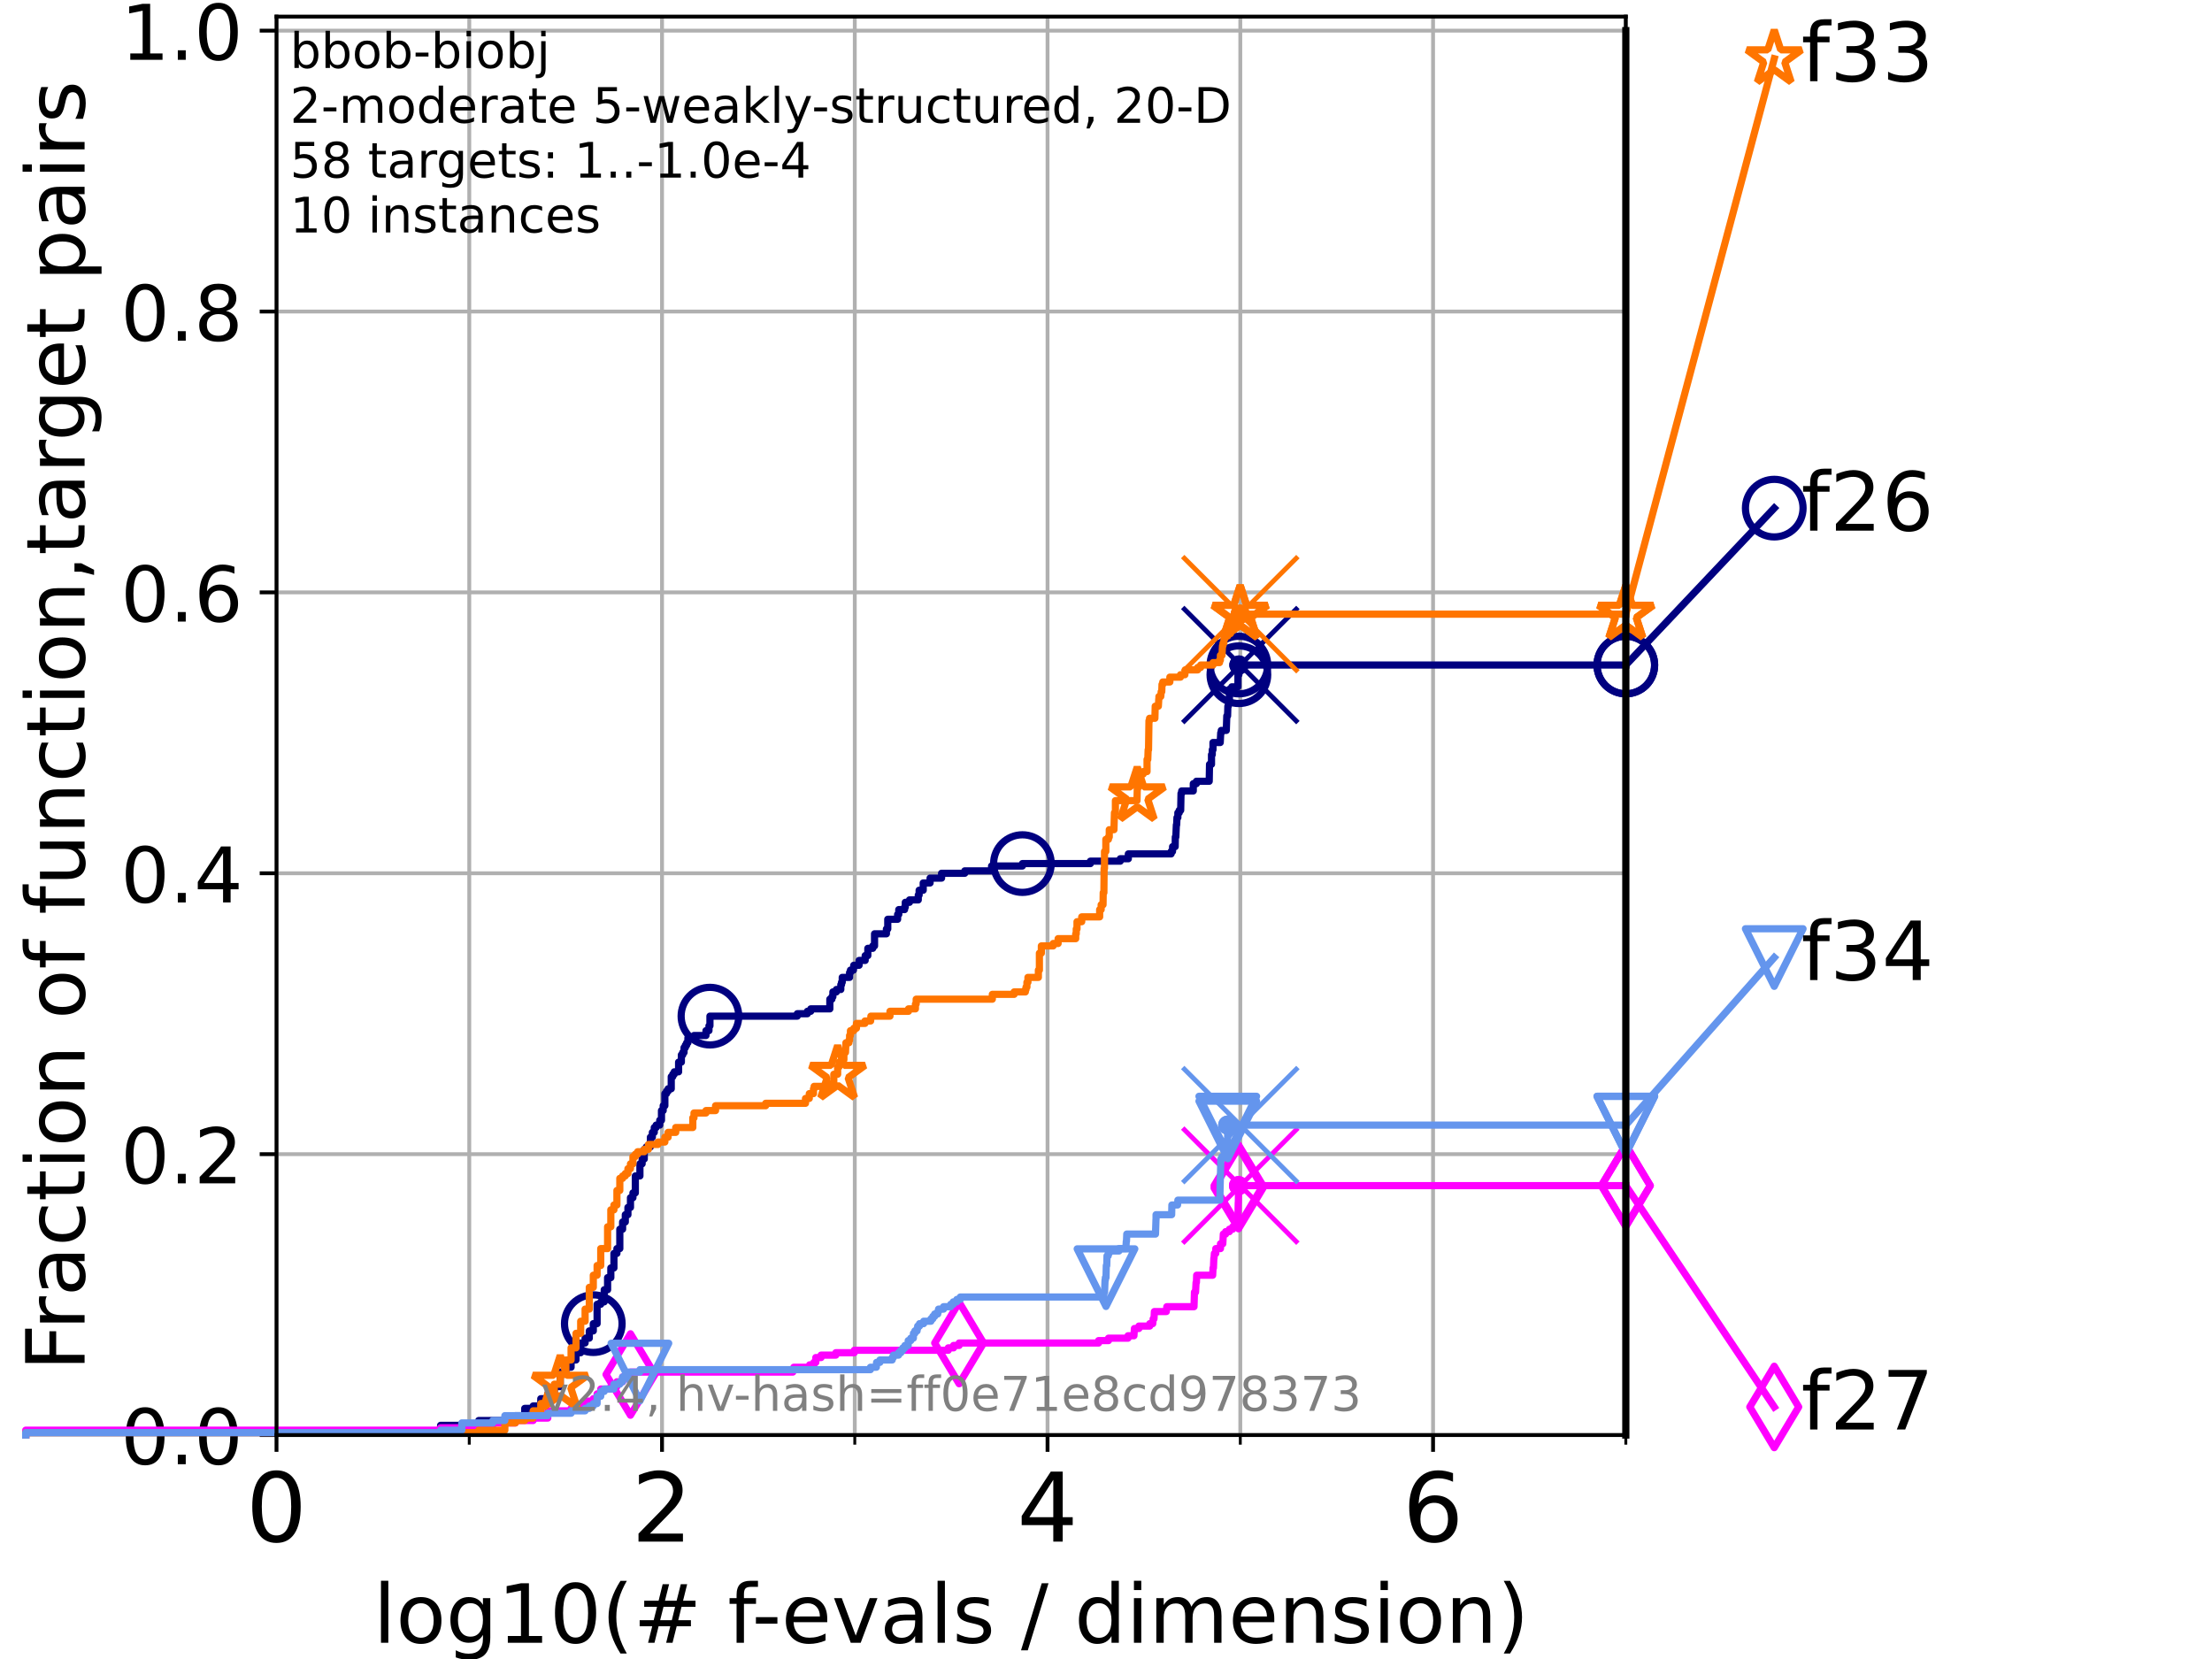 <?xml version="1.0" encoding="utf-8" standalone="no"?>
<!DOCTYPE svg PUBLIC "-//W3C//DTD SVG 1.1//EN"
  "http://www.w3.org/Graphics/SVG/1.1/DTD/svg11.dtd">
<!-- Created with matplotlib (https://matplotlib.org/) -->
<svg height="345.6pt" version="1.1" viewBox="0 0 460.8 345.6" width="460.8pt" xmlns="http://www.w3.org/2000/svg" xmlns:xlink="http://www.w3.org/1999/xlink">
 <defs>
  <style type="text/css">*{stroke-linecap:butt;stroke-linejoin:round;}</style>
 </defs>
 <g id="figure_1">
  <g id="patch_1">
   <path d="M 0 345.6 
L 460.8 345.6 
L 460.8 0 
L 0 0 
z
" style="fill:#ffffff;"/>
  </g>
  <g id="axes_1">
   <g id="patch_2">
    <path d="M 57.6 298.944 
L 338.688 298.944 
L 338.688 3.456 
L 57.6 3.456 
z
" style="fill:#ffffff;"/>
   </g>
   <g id="matplotlib.axis_1">
    <g id="xtick_1">
     <g id="line2d_1">
      <path clip-path="url(#p0cbd8616e9)" d="M 57.6 298.944 
L 57.6 3.456 
" style="fill:none;stroke:#b0b0b0;stroke-linecap:square;stroke-width:0.8;"/>
     </g>
     <g id="line2d_2">
      <defs>
       <path d="M 0 0 
L 0 3.5 
" id="m42c108c094" style="stroke:#000000;stroke-width:0.8;"/>
      </defs>
      <g>
       <use style="stroke:#000000;stroke-width:0.8;" x="57.6" xlink:href="#m42c108c094" y="298.944"/>
      </g>
     </g>
     <g id="text_1">
      <!-- 0 -->
      <g transform="translate(51.237 321.141)scale(0.2 -0.2)">
       <defs>
        <path d="M 31.781 66.406 
Q 24.172 66.406 20.328 58.906 
Q 16.5 51.422 16.5 36.375 
Q 16.5 21.391 20.328 13.891 
Q 24.172 6.391 31.781 6.391 
Q 39.453 6.391 43.281 13.891 
Q 47.125 21.391 47.125 36.375 
Q 47.125 51.422 43.281 58.906 
Q 39.453 66.406 31.781 66.406 
z
M 31.781 74.219 
Q 44.047 74.219 50.516 64.516 
Q 56.984 54.828 56.984 36.375 
Q 56.984 17.969 50.516 8.266 
Q 44.047 -1.422 31.781 -1.422 
Q 19.531 -1.422 13.062 8.266 
Q 6.594 17.969 6.594 36.375 
Q 6.594 54.828 13.062 64.516 
Q 19.531 74.219 31.781 74.219 
z
" id="DejaVuSans-48"/>
       </defs>
       <use xlink:href="#DejaVuSans-48"/>
      </g>
     </g>
    </g>
    <g id="xtick_2">
     <g id="line2d_3">
      <path clip-path="url(#p0cbd8616e9)" d="M 137.911 298.944 
L 137.911 3.456 
" style="fill:none;stroke:#b0b0b0;stroke-linecap:square;stroke-width:0.8;"/>
     </g>
     <g id="line2d_4">
      <g>
       <use style="stroke:#000000;stroke-width:0.8;" x="137.911" xlink:href="#m42c108c094" y="298.944"/>
      </g>
     </g>
     <g id="text_2">
      <!-- 2 -->
      <g transform="translate(131.548 321.141)scale(0.2 -0.2)">
       <defs>
        <path d="M 19.188 8.297 
L 53.609 8.297 
L 53.609 0 
L 7.328 0 
L 7.328 8.297 
Q 12.938 14.109 22.625 23.891 
Q 32.328 33.688 34.812 36.531 
Q 39.547 41.844 41.422 45.531 
Q 43.312 49.219 43.312 52.781 
Q 43.312 58.594 39.234 62.25 
Q 35.156 65.922 28.609 65.922 
Q 23.969 65.922 18.812 64.312 
Q 13.672 62.703 7.812 59.422 
L 7.812 69.391 
Q 13.766 71.781 18.938 73 
Q 24.125 74.219 28.422 74.219 
Q 39.75 74.219 46.484 68.547 
Q 53.219 62.891 53.219 53.422 
Q 53.219 48.922 51.531 44.891 
Q 49.859 40.875 45.406 35.406 
Q 44.188 33.984 37.641 27.219 
Q 31.109 20.453 19.188 8.297 
z
" id="DejaVuSans-50"/>
       </defs>
       <use xlink:href="#DejaVuSans-50"/>
      </g>
     </g>
    </g>
    <g id="xtick_3">
     <g id="line2d_5">
      <path clip-path="url(#p0cbd8616e9)" d="M 218.222 298.944 
L 218.222 3.456 
" style="fill:none;stroke:#b0b0b0;stroke-linecap:square;stroke-width:0.8;"/>
     </g>
     <g id="line2d_6">
      <g>
       <use style="stroke:#000000;stroke-width:0.8;" x="218.222" xlink:href="#m42c108c094" y="298.944"/>
      </g>
     </g>
     <g id="text_3">
      <!-- 4 -->
      <g transform="translate(211.859 321.141)scale(0.2 -0.2)">
       <defs>
        <path d="M 37.797 64.312 
L 12.891 25.391 
L 37.797 25.391 
z
M 35.203 72.906 
L 47.609 72.906 
L 47.609 25.391 
L 58.016 25.391 
L 58.016 17.188 
L 47.609 17.188 
L 47.609 0 
L 37.797 0 
L 37.797 17.188 
L 4.891 17.188 
L 4.891 26.703 
z
" id="DejaVuSans-52"/>
       </defs>
       <use xlink:href="#DejaVuSans-52"/>
      </g>
     </g>
    </g>
    <g id="xtick_4">
     <g id="line2d_7">
      <path clip-path="url(#p0cbd8616e9)" d="M 298.533 298.944 
L 298.533 3.456 
" style="fill:none;stroke:#b0b0b0;stroke-linecap:square;stroke-width:0.8;"/>
     </g>
     <g id="line2d_8">
      <g>
       <use style="stroke:#000000;stroke-width:0.8;" x="298.533" xlink:href="#m42c108c094" y="298.944"/>
      </g>
     </g>
     <g id="text_4">
      <!-- 6 -->
      <g transform="translate(292.17 321.141)scale(0.2 -0.2)">
       <defs>
        <path d="M 33.016 40.375 
Q 26.375 40.375 22.484 35.828 
Q 18.609 31.297 18.609 23.391 
Q 18.609 15.531 22.484 10.953 
Q 26.375 6.391 33.016 6.391 
Q 39.656 6.391 43.531 10.953 
Q 47.406 15.531 47.406 23.391 
Q 47.406 31.297 43.531 35.828 
Q 39.656 40.375 33.016 40.375 
z
M 52.594 71.297 
L 52.594 62.312 
Q 48.875 64.062 45.094 64.984 
Q 41.312 65.922 37.594 65.922 
Q 27.828 65.922 22.672 59.328 
Q 17.531 52.734 16.797 39.406 
Q 19.672 43.656 24.016 45.922 
Q 28.375 48.188 33.594 48.188 
Q 44.578 48.188 50.953 41.516 
Q 57.328 34.859 57.328 23.391 
Q 57.328 12.156 50.688 5.359 
Q 44.047 -1.422 33.016 -1.422 
Q 20.359 -1.422 13.672 8.266 
Q 6.984 17.969 6.984 36.375 
Q 6.984 53.656 15.188 63.938 
Q 23.391 74.219 37.203 74.219 
Q 40.922 74.219 44.703 73.484 
Q 48.484 72.75 52.594 71.297 
z
" id="DejaVuSans-54"/>
       </defs>
       <use xlink:href="#DejaVuSans-54"/>
      </g>
     </g>
    </g>
    <g id="xtick_5">
     <g id="line2d_9">
      <path clip-path="url(#p0cbd8616e9)" d="M 97.755 298.944 
L 97.755 3.456 
" style="fill:none;stroke:#b0b0b0;stroke-linecap:square;stroke-width:0.8;"/>
     </g>
     <g id="line2d_10">
      <defs>
       <path d="M 0 0 
L 0 2 
" id="m9570cfe4bf" style="stroke:#000000;stroke-width:0.6;"/>
      </defs>
      <g>
       <use style="stroke:#000000;stroke-width:0.6;" x="97.755" xlink:href="#m9570cfe4bf" y="298.944"/>
      </g>
     </g>
    </g>
    <g id="xtick_6">
     <g id="line2d_11">
      <path clip-path="url(#p0cbd8616e9)" d="M 178.066 298.944 
L 178.066 3.456 
" style="fill:none;stroke:#b0b0b0;stroke-linecap:square;stroke-width:0.8;"/>
     </g>
     <g id="line2d_12">
      <g>
       <use style="stroke:#000000;stroke-width:0.6;" x="178.066" xlink:href="#m9570cfe4bf" y="298.944"/>
      </g>
     </g>
    </g>
    <g id="xtick_7">
     <g id="line2d_13">
      <path clip-path="url(#p0cbd8616e9)" d="M 258.377 298.944 
L 258.377 3.456 
" style="fill:none;stroke:#b0b0b0;stroke-linecap:square;stroke-width:0.8;"/>
     </g>
     <g id="line2d_14">
      <g>
       <use style="stroke:#000000;stroke-width:0.6;" x="258.377" xlink:href="#m9570cfe4bf" y="298.944"/>
      </g>
     </g>
    </g>
    <g id="xtick_8">
     <g id="line2d_15">
      <path clip-path="url(#p0cbd8616e9)" d="M 338.688 298.944 
L 338.688 3.456 
" style="fill:none;stroke:#b0b0b0;stroke-linecap:square;stroke-width:0.8;"/>
     </g>
     <g id="line2d_16">
      <g>
       <use style="stroke:#000000;stroke-width:0.6;" x="338.688" xlink:href="#m9570cfe4bf" y="298.944"/>
      </g>
     </g>
    </g>
    <g id="text_5">
     <!-- log10(# f-evals / dimension) -->
     <g transform="translate(77.764 342.218)scale(0.17 -0.17)">
      <defs>
       <path d="M 9.422 75.984 
L 18.406 75.984 
L 18.406 0 
L 9.422 0 
z
" id="DejaVuSans-108"/>
       <path d="M 30.609 48.391 
Q 23.391 48.391 19.188 42.75 
Q 14.984 37.109 14.984 27.297 
Q 14.984 17.484 19.156 11.844 
Q 23.344 6.203 30.609 6.203 
Q 37.797 6.203 41.984 11.859 
Q 46.188 17.531 46.188 27.297 
Q 46.188 37.016 41.984 42.703 
Q 37.797 48.391 30.609 48.391 
z
M 30.609 56 
Q 42.328 56 49.016 48.375 
Q 55.719 40.766 55.719 27.297 
Q 55.719 13.875 49.016 6.219 
Q 42.328 -1.422 30.609 -1.422 
Q 18.844 -1.422 12.172 6.219 
Q 5.516 13.875 5.516 27.297 
Q 5.516 40.766 12.172 48.375 
Q 18.844 56 30.609 56 
z
" id="DejaVuSans-111"/>
       <path d="M 45.406 27.984 
Q 45.406 37.75 41.375 43.109 
Q 37.359 48.484 30.078 48.484 
Q 22.859 48.484 18.828 43.109 
Q 14.797 37.75 14.797 27.984 
Q 14.797 18.266 18.828 12.891 
Q 22.859 7.516 30.078 7.516 
Q 37.359 7.516 41.375 12.891 
Q 45.406 18.266 45.406 27.984 
z
M 54.391 6.781 
Q 54.391 -7.172 48.188 -13.984 
Q 42 -20.797 29.203 -20.797 
Q 24.469 -20.797 20.266 -20.094 
Q 16.062 -19.391 12.109 -17.922 
L 12.109 -9.188 
Q 16.062 -11.328 19.922 -12.344 
Q 23.781 -13.375 27.781 -13.375 
Q 36.625 -13.375 41.016 -8.766 
Q 45.406 -4.156 45.406 5.172 
L 45.406 9.625 
Q 42.625 4.781 38.281 2.391 
Q 33.938 0 27.875 0 
Q 17.828 0 11.672 7.656 
Q 5.516 15.328 5.516 27.984 
Q 5.516 40.672 11.672 48.328 
Q 17.828 56 27.875 56 
Q 33.938 56 38.281 53.609 
Q 42.625 51.219 45.406 46.391 
L 45.406 54.688 
L 54.391 54.688 
z
" id="DejaVuSans-103"/>
       <path d="M 12.406 8.297 
L 28.516 8.297 
L 28.516 63.922 
L 10.984 60.406 
L 10.984 69.391 
L 28.422 72.906 
L 38.281 72.906 
L 38.281 8.297 
L 54.391 8.297 
L 54.391 0 
L 12.406 0 
z
" id="DejaVuSans-49"/>
       <path d="M 31 75.875 
Q 24.469 64.656 21.281 53.656 
Q 18.109 42.672 18.109 31.391 
Q 18.109 20.125 21.312 9.062 
Q 24.516 -2 31 -13.188 
L 23.188 -13.188 
Q 15.875 -1.703 12.234 9.375 
Q 8.594 20.453 8.594 31.391 
Q 8.594 42.281 12.203 53.312 
Q 15.828 64.359 23.188 75.875 
z
" id="DejaVuSans-40"/>
       <path d="M 51.125 44 
L 36.922 44 
L 32.812 27.688 
L 47.125 27.688 
z
M 43.797 71.781 
L 38.719 51.516 
L 52.984 51.516 
L 58.109 71.781 
L 65.922 71.781 
L 60.891 51.516 
L 76.125 51.516 
L 76.125 44 
L 58.984 44 
L 54.984 27.688 
L 70.516 27.688 
L 70.516 20.219 
L 53.078 20.219 
L 48 0 
L 40.188 0 
L 45.219 20.219 
L 30.906 20.219 
L 25.875 0 
L 18.016 0 
L 23.094 20.219 
L 7.719 20.219 
L 7.719 27.688 
L 24.906 27.688 
L 29 44 
L 13.281 44 
L 13.281 51.516 
L 30.906 51.516 
L 35.891 71.781 
z
" id="DejaVuSans-35"/>
       <path id="DejaVuSans-32"/>
       <path d="M 37.109 75.984 
L 37.109 68.5 
L 28.516 68.5 
Q 23.688 68.5 21.797 66.547 
Q 19.922 64.594 19.922 59.516 
L 19.922 54.688 
L 34.719 54.688 
L 34.719 47.703 
L 19.922 47.703 
L 19.922 0 
L 10.891 0 
L 10.891 47.703 
L 2.297 47.703 
L 2.297 54.688 
L 10.891 54.688 
L 10.891 58.5 
Q 10.891 67.625 15.141 71.797 
Q 19.391 75.984 28.609 75.984 
z
" id="DejaVuSans-102"/>
       <path d="M 4.891 31.391 
L 31.203 31.391 
L 31.203 23.391 
L 4.891 23.391 
z
" id="DejaVuSans-45"/>
       <path d="M 56.203 29.594 
L 56.203 25.203 
L 14.891 25.203 
Q 15.484 15.922 20.484 11.062 
Q 25.484 6.203 34.422 6.203 
Q 39.594 6.203 44.453 7.469 
Q 49.312 8.734 54.109 11.281 
L 54.109 2.781 
Q 49.266 0.734 44.188 -0.344 
Q 39.109 -1.422 33.891 -1.422 
Q 20.797 -1.422 13.156 6.188 
Q 5.516 13.812 5.516 26.812 
Q 5.516 40.234 12.766 48.109 
Q 20.016 56 32.328 56 
Q 43.359 56 49.781 48.891 
Q 56.203 41.797 56.203 29.594 
z
M 47.219 32.234 
Q 47.125 39.594 43.094 43.984 
Q 39.062 48.391 32.422 48.391 
Q 24.906 48.391 20.391 44.141 
Q 15.875 39.891 15.188 32.172 
z
" id="DejaVuSans-101"/>
       <path d="M 2.984 54.688 
L 12.5 54.688 
L 29.594 8.797 
L 46.688 54.688 
L 56.203 54.688 
L 35.688 0 
L 23.484 0 
z
" id="DejaVuSans-118"/>
       <path d="M 34.281 27.484 
Q 23.391 27.484 19.188 25 
Q 14.984 22.516 14.984 16.5 
Q 14.984 11.719 18.141 8.906 
Q 21.297 6.109 26.703 6.109 
Q 34.188 6.109 38.703 11.406 
Q 43.219 16.703 43.219 25.484 
L 43.219 27.484 
z
M 52.203 31.203 
L 52.203 0 
L 43.219 0 
L 43.219 8.297 
Q 40.141 3.328 35.547 0.953 
Q 30.953 -1.422 24.312 -1.422 
Q 15.922 -1.422 10.953 3.297 
Q 6 8.016 6 15.922 
Q 6 25.141 12.172 29.828 
Q 18.359 34.516 30.609 34.516 
L 43.219 34.516 
L 43.219 35.406 
Q 43.219 41.609 39.141 45 
Q 35.062 48.391 27.688 48.391 
Q 23 48.391 18.547 47.266 
Q 14.109 46.141 10.016 43.891 
L 10.016 52.203 
Q 14.938 54.109 19.578 55.047 
Q 24.219 56 28.609 56 
Q 40.484 56 46.344 49.844 
Q 52.203 43.703 52.203 31.203 
z
" id="DejaVuSans-97"/>
       <path d="M 44.281 53.078 
L 44.281 44.578 
Q 40.484 46.531 36.375 47.5 
Q 32.281 48.484 27.875 48.484 
Q 21.188 48.484 17.844 46.438 
Q 14.5 44.391 14.5 40.281 
Q 14.5 37.156 16.891 35.375 
Q 19.281 33.594 26.516 31.984 
L 29.594 31.297 
Q 39.156 29.25 43.188 25.516 
Q 47.219 21.781 47.219 15.094 
Q 47.219 7.469 41.188 3.016 
Q 35.156 -1.422 24.609 -1.422 
Q 20.219 -1.422 15.453 -0.562 
Q 10.688 0.297 5.422 2 
L 5.422 11.281 
Q 10.406 8.688 15.234 7.391 
Q 20.062 6.109 24.812 6.109 
Q 31.156 6.109 34.562 8.281 
Q 37.984 10.453 37.984 14.406 
Q 37.984 18.062 35.516 20.016 
Q 33.062 21.969 24.703 23.781 
L 21.578 24.516 
Q 13.234 26.266 9.516 29.906 
Q 5.812 33.547 5.812 39.891 
Q 5.812 47.609 11.281 51.797 
Q 16.75 56 26.812 56 
Q 31.781 56 36.172 55.266 
Q 40.578 54.547 44.281 53.078 
z
" id="DejaVuSans-115"/>
       <path d="M 25.391 72.906 
L 33.688 72.906 
L 8.297 -9.281 
L 0 -9.281 
z
" id="DejaVuSans-47"/>
       <path d="M 45.406 46.391 
L 45.406 75.984 
L 54.391 75.984 
L 54.391 0 
L 45.406 0 
L 45.406 8.203 
Q 42.578 3.328 38.25 0.953 
Q 33.938 -1.422 27.875 -1.422 
Q 17.969 -1.422 11.734 6.484 
Q 5.516 14.406 5.516 27.297 
Q 5.516 40.188 11.734 48.094 
Q 17.969 56 27.875 56 
Q 33.938 56 38.25 53.625 
Q 42.578 51.266 45.406 46.391 
z
M 14.797 27.297 
Q 14.797 17.391 18.875 11.75 
Q 22.953 6.109 30.078 6.109 
Q 37.203 6.109 41.297 11.75 
Q 45.406 17.391 45.406 27.297 
Q 45.406 37.203 41.297 42.844 
Q 37.203 48.484 30.078 48.484 
Q 22.953 48.484 18.875 42.844 
Q 14.797 37.203 14.797 27.297 
z
" id="DejaVuSans-100"/>
       <path d="M 9.422 54.688 
L 18.406 54.688 
L 18.406 0 
L 9.422 0 
z
M 9.422 75.984 
L 18.406 75.984 
L 18.406 64.594 
L 9.422 64.594 
z
" id="DejaVuSans-105"/>
       <path d="M 52 44.188 
Q 55.375 50.25 60.062 53.125 
Q 64.75 56 71.094 56 
Q 79.641 56 84.281 50.016 
Q 88.922 44.047 88.922 33.016 
L 88.922 0 
L 79.891 0 
L 79.891 32.719 
Q 79.891 40.578 77.094 44.375 
Q 74.312 48.188 68.609 48.188 
Q 61.625 48.188 57.562 43.547 
Q 53.516 38.922 53.516 30.906 
L 53.516 0 
L 44.484 0 
L 44.484 32.719 
Q 44.484 40.625 41.703 44.406 
Q 38.922 48.188 33.109 48.188 
Q 26.219 48.188 22.156 43.531 
Q 18.109 38.875 18.109 30.906 
L 18.109 0 
L 9.078 0 
L 9.078 54.688 
L 18.109 54.688 
L 18.109 46.188 
Q 21.188 51.219 25.484 53.609 
Q 29.781 56 35.688 56 
Q 41.656 56 45.828 52.969 
Q 50 49.953 52 44.188 
z
" id="DejaVuSans-109"/>
       <path d="M 54.891 33.016 
L 54.891 0 
L 45.906 0 
L 45.906 32.719 
Q 45.906 40.484 42.875 44.328 
Q 39.844 48.188 33.797 48.188 
Q 26.516 48.188 22.312 43.547 
Q 18.109 38.922 18.109 30.906 
L 18.109 0 
L 9.078 0 
L 9.078 54.688 
L 18.109 54.688 
L 18.109 46.188 
Q 21.344 51.125 25.703 53.562 
Q 30.078 56 35.797 56 
Q 45.219 56 50.047 50.172 
Q 54.891 44.344 54.891 33.016 
z
" id="DejaVuSans-110"/>
       <path d="M 8.016 75.875 
L 15.828 75.875 
Q 23.141 64.359 26.781 53.312 
Q 30.422 42.281 30.422 31.391 
Q 30.422 20.453 26.781 9.375 
Q 23.141 -1.703 15.828 -13.188 
L 8.016 -13.188 
Q 14.5 -2 17.703 9.062 
Q 20.906 20.125 20.906 31.391 
Q 20.906 42.672 17.703 53.656 
Q 14.5 64.656 8.016 75.875 
z
" id="DejaVuSans-41"/>
      </defs>
      <use xlink:href="#DejaVuSans-108"/>
      <use x="27.783" xlink:href="#DejaVuSans-111"/>
      <use x="88.965" xlink:href="#DejaVuSans-103"/>
      <use x="152.441" xlink:href="#DejaVuSans-49"/>
      <use x="216.064" xlink:href="#DejaVuSans-48"/>
      <use x="279.688" xlink:href="#DejaVuSans-40"/>
      <use x="318.701" xlink:href="#DejaVuSans-35"/>
      <use x="402.49" xlink:href="#DejaVuSans-32"/>
      <use x="434.277" xlink:href="#DejaVuSans-102"/>
      <use x="463.982" xlink:href="#DejaVuSans-45"/>
      <use x="500.066" xlink:href="#DejaVuSans-101"/>
      <use x="561.59" xlink:href="#DejaVuSans-118"/>
      <use x="620.77" xlink:href="#DejaVuSans-97"/>
      <use x="682.049" xlink:href="#DejaVuSans-108"/>
      <use x="709.832" xlink:href="#DejaVuSans-115"/>
      <use x="761.932" xlink:href="#DejaVuSans-32"/>
      <use x="793.719" xlink:href="#DejaVuSans-47"/>
      <use x="827.41" xlink:href="#DejaVuSans-32"/>
      <use x="859.197" xlink:href="#DejaVuSans-100"/>
      <use x="922.674" xlink:href="#DejaVuSans-105"/>
      <use x="950.457" xlink:href="#DejaVuSans-109"/>
      <use x="1047.869" xlink:href="#DejaVuSans-101"/>
      <use x="1109.393" xlink:href="#DejaVuSans-110"/>
      <use x="1172.771" xlink:href="#DejaVuSans-115"/>
      <use x="1224.871" xlink:href="#DejaVuSans-105"/>
      <use x="1252.654" xlink:href="#DejaVuSans-111"/>
      <use x="1313.836" xlink:href="#DejaVuSans-110"/>
      <use x="1377.215" xlink:href="#DejaVuSans-41"/>
     </g>
    </g>
   </g>
   <g id="matplotlib.axis_2">
    <g id="ytick_1">
     <g id="line2d_17">
      <path clip-path="url(#p0cbd8616e9)" d="M 57.6 298.944 
L 338.688 298.944 
" style="fill:none;stroke:#b0b0b0;stroke-linecap:square;stroke-width:0.8;"/>
     </g>
     <g id="line2d_18">
      <defs>
       <path d="M 0 0 
L -3.5 0 
" id="mbaeeb2a7e4" style="stroke:#000000;stroke-width:0.8;"/>
      </defs>
      <g>
       <use style="stroke:#000000;stroke-width:0.8;" x="57.6" xlink:href="#mbaeeb2a7e4" y="298.944"/>
      </g>
     </g>
     <g id="text_6">
      <!-- 0.0 -->
      <g transform="translate(25.155 305.023)scale(0.16 -0.16)">
       <defs>
        <path d="M 10.688 12.406 
L 21 12.406 
L 21 0 
L 10.688 0 
z
" id="DejaVuSans-46"/>
       </defs>
       <use xlink:href="#DejaVuSans-48"/>
       <use x="63.623" xlink:href="#DejaVuSans-46"/>
       <use x="95.41" xlink:href="#DejaVuSans-48"/>
      </g>
     </g>
    </g>
    <g id="ytick_2">
     <g id="line2d_19">
      <path clip-path="url(#p0cbd8616e9)" d="M 57.6 240.432 
L 338.688 240.432 
" style="fill:none;stroke:#b0b0b0;stroke-linecap:square;stroke-width:0.8;"/>
     </g>
     <g id="line2d_20">
      <g>
       <use style="stroke:#000000;stroke-width:0.8;" x="57.6" xlink:href="#mbaeeb2a7e4" y="240.432"/>
      </g>
     </g>
     <g id="text_7">
      <!-- 0.2 -->
      <g transform="translate(25.155 246.51)scale(0.16 -0.16)">
       <use xlink:href="#DejaVuSans-48"/>
       <use x="63.623" xlink:href="#DejaVuSans-46"/>
       <use x="95.41" xlink:href="#DejaVuSans-50"/>
      </g>
     </g>
    </g>
    <g id="ytick_3">
     <g id="line2d_21">
      <path clip-path="url(#p0cbd8616e9)" d="M 57.6 181.919 
L 338.688 181.919 
" style="fill:none;stroke:#b0b0b0;stroke-linecap:square;stroke-width:0.8;"/>
     </g>
     <g id="line2d_22">
      <g>
       <use style="stroke:#000000;stroke-width:0.8;" x="57.6" xlink:href="#mbaeeb2a7e4" y="181.919"/>
      </g>
     </g>
     <g id="text_8">
      <!-- 0.4 -->
      <g transform="translate(25.155 187.998)scale(0.16 -0.16)">
       <use xlink:href="#DejaVuSans-48"/>
       <use x="63.623" xlink:href="#DejaVuSans-46"/>
       <use x="95.41" xlink:href="#DejaVuSans-52"/>
      </g>
     </g>
    </g>
    <g id="ytick_4">
     <g id="line2d_23">
      <path clip-path="url(#p0cbd8616e9)" d="M 57.6 123.407 
L 338.688 123.407 
" style="fill:none;stroke:#b0b0b0;stroke-linecap:square;stroke-width:0.8;"/>
     </g>
     <g id="line2d_24">
      <g>
       <use style="stroke:#000000;stroke-width:0.8;" x="57.6" xlink:href="#mbaeeb2a7e4" y="123.407"/>
      </g>
     </g>
     <g id="text_9">
      <!-- 0.6 -->
      <g transform="translate(25.155 129.485)scale(0.16 -0.16)">
       <use xlink:href="#DejaVuSans-48"/>
       <use x="63.623" xlink:href="#DejaVuSans-46"/>
       <use x="95.41" xlink:href="#DejaVuSans-54"/>
      </g>
     </g>
    </g>
    <g id="ytick_5">
     <g id="line2d_25">
      <path clip-path="url(#p0cbd8616e9)" d="M 57.6 64.894 
L 338.688 64.894 
" style="fill:none;stroke:#b0b0b0;stroke-linecap:square;stroke-width:0.8;"/>
     </g>
     <g id="line2d_26">
      <g>
       <use style="stroke:#000000;stroke-width:0.8;" x="57.6" xlink:href="#mbaeeb2a7e4" y="64.894"/>
      </g>
     </g>
     <g id="text_10">
      <!-- 0.8 -->
      <g transform="translate(25.155 70.973)scale(0.16 -0.16)">
       <defs>
        <path d="M 31.781 34.625 
Q 24.75 34.625 20.719 30.859 
Q 16.703 27.094 16.703 20.516 
Q 16.703 13.922 20.719 10.156 
Q 24.75 6.391 31.781 6.391 
Q 38.812 6.391 42.859 10.172 
Q 46.922 13.969 46.922 20.516 
Q 46.922 27.094 42.891 30.859 
Q 38.875 34.625 31.781 34.625 
z
M 21.922 38.812 
Q 15.578 40.375 12.031 44.719 
Q 8.5 49.078 8.5 55.328 
Q 8.5 64.062 14.719 69.141 
Q 20.953 74.219 31.781 74.219 
Q 42.672 74.219 48.875 69.141 
Q 55.078 64.062 55.078 55.328 
Q 55.078 49.078 51.531 44.719 
Q 48 40.375 41.703 38.812 
Q 48.828 37.156 52.797 32.312 
Q 56.781 27.484 56.781 20.516 
Q 56.781 9.906 50.312 4.234 
Q 43.844 -1.422 31.781 -1.422 
Q 19.734 -1.422 13.25 4.234 
Q 6.781 9.906 6.781 20.516 
Q 6.781 27.484 10.781 32.312 
Q 14.797 37.156 21.922 38.812 
z
M 18.312 54.391 
Q 18.312 48.734 21.844 45.562 
Q 25.391 42.391 31.781 42.391 
Q 38.141 42.391 41.719 45.562 
Q 45.312 48.734 45.312 54.391 
Q 45.312 60.062 41.719 63.234 
Q 38.141 66.406 31.781 66.406 
Q 25.391 66.406 21.844 63.234 
Q 18.312 60.062 18.312 54.391 
z
" id="DejaVuSans-56"/>
       </defs>
       <use xlink:href="#DejaVuSans-48"/>
       <use x="63.623" xlink:href="#DejaVuSans-46"/>
       <use x="95.41" xlink:href="#DejaVuSans-56"/>
      </g>
     </g>
    </g>
    <g id="ytick_6">
     <g id="line2d_27">
      <path clip-path="url(#p0cbd8616e9)" d="M 57.6 6.382 
L 338.688 6.382 
" style="fill:none;stroke:#b0b0b0;stroke-linecap:square;stroke-width:0.8;"/>
     </g>
     <g id="line2d_28">
      <g>
       <use style="stroke:#000000;stroke-width:0.8;" x="57.6" xlink:href="#mbaeeb2a7e4" y="6.382"/>
      </g>
     </g>
     <g id="text_11">
      <!-- 1.0 -->
      <g transform="translate(25.155 12.46)scale(0.16 -0.16)">
       <use xlink:href="#DejaVuSans-49"/>
       <use x="63.623" xlink:href="#DejaVuSans-46"/>
       <use x="95.41" xlink:href="#DejaVuSans-48"/>
      </g>
     </g>
    </g>
    <g id="text_12">
     <!-- Fraction of function,target pairs -->
     <g transform="translate(17.62 285.585)rotate(-90)scale(0.17 -0.17)">
      <defs>
       <path d="M 9.812 72.906 
L 51.703 72.906 
L 51.703 64.594 
L 19.672 64.594 
L 19.672 43.109 
L 48.578 43.109 
L 48.578 34.812 
L 19.672 34.812 
L 19.672 0 
L 9.812 0 
z
" id="DejaVuSans-70"/>
       <path d="M 41.109 46.297 
Q 39.594 47.172 37.812 47.578 
Q 36.031 48 33.891 48 
Q 26.266 48 22.188 43.047 
Q 18.109 38.094 18.109 28.812 
L 18.109 0 
L 9.078 0 
L 9.078 54.688 
L 18.109 54.688 
L 18.109 46.188 
Q 20.953 51.172 25.484 53.578 
Q 30.031 56 36.531 56 
Q 37.453 56 38.578 55.875 
Q 39.703 55.766 41.062 55.516 
z
" id="DejaVuSans-114"/>
       <path d="M 48.781 52.594 
L 48.781 44.188 
Q 44.969 46.297 41.141 47.344 
Q 37.312 48.391 33.406 48.391 
Q 24.656 48.391 19.812 42.844 
Q 14.984 37.312 14.984 27.297 
Q 14.984 17.281 19.812 11.734 
Q 24.656 6.203 33.406 6.203 
Q 37.312 6.203 41.141 7.25 
Q 44.969 8.297 48.781 10.406 
L 48.781 2.094 
Q 45.016 0.344 40.984 -0.531 
Q 36.969 -1.422 32.422 -1.422 
Q 20.062 -1.422 12.781 6.344 
Q 5.516 14.109 5.516 27.297 
Q 5.516 40.672 12.859 48.328 
Q 20.219 56 33.016 56 
Q 37.156 56 41.109 55.141 
Q 45.062 54.297 48.781 52.594 
z
" id="DejaVuSans-99"/>
       <path d="M 18.312 70.219 
L 18.312 54.688 
L 36.812 54.688 
L 36.812 47.703 
L 18.312 47.703 
L 18.312 18.016 
Q 18.312 11.328 20.141 9.422 
Q 21.969 7.516 27.594 7.516 
L 36.812 7.516 
L 36.812 0 
L 27.594 0 
Q 17.188 0 13.234 3.875 
Q 9.281 7.766 9.281 18.016 
L 9.281 47.703 
L 2.688 47.703 
L 2.688 54.688 
L 9.281 54.688 
L 9.281 70.219 
z
" id="DejaVuSans-116"/>
       <path d="M 8.5 21.578 
L 8.5 54.688 
L 17.484 54.688 
L 17.484 21.922 
Q 17.484 14.156 20.5 10.266 
Q 23.531 6.391 29.594 6.391 
Q 36.859 6.391 41.078 11.031 
Q 45.312 15.672 45.312 23.688 
L 45.312 54.688 
L 54.297 54.688 
L 54.297 0 
L 45.312 0 
L 45.312 8.406 
Q 42.047 3.422 37.719 1 
Q 33.406 -1.422 27.688 -1.422 
Q 18.266 -1.422 13.375 4.438 
Q 8.5 10.297 8.5 21.578 
z
M 31.109 56 
z
" id="DejaVuSans-117"/>
       <path d="M 11.719 12.406 
L 22.016 12.406 
L 22.016 4 
L 14.016 -11.625 
L 7.719 -11.625 
L 11.719 4 
z
" id="DejaVuSans-44"/>
       <path d="M 18.109 8.203 
L 18.109 -20.797 
L 9.078 -20.797 
L 9.078 54.688 
L 18.109 54.688 
L 18.109 46.391 
Q 20.953 51.266 25.266 53.625 
Q 29.594 56 35.594 56 
Q 45.562 56 51.781 48.094 
Q 58.016 40.188 58.016 27.297 
Q 58.016 14.406 51.781 6.484 
Q 45.562 -1.422 35.594 -1.422 
Q 29.594 -1.422 25.266 0.953 
Q 20.953 3.328 18.109 8.203 
z
M 48.688 27.297 
Q 48.688 37.203 44.609 42.844 
Q 40.531 48.484 33.406 48.484 
Q 26.266 48.484 22.188 42.844 
Q 18.109 37.203 18.109 27.297 
Q 18.109 17.391 22.188 11.75 
Q 26.266 6.109 33.406 6.109 
Q 40.531 6.109 44.609 11.75 
Q 48.688 17.391 48.688 27.297 
z
" id="DejaVuSans-112"/>
      </defs>
      <use xlink:href="#DejaVuSans-70"/>
      <use x="50.27" xlink:href="#DejaVuSans-114"/>
      <use x="91.383" xlink:href="#DejaVuSans-97"/>
      <use x="152.662" xlink:href="#DejaVuSans-99"/>
      <use x="207.643" xlink:href="#DejaVuSans-116"/>
      <use x="246.852" xlink:href="#DejaVuSans-105"/>
      <use x="274.635" xlink:href="#DejaVuSans-111"/>
      <use x="335.816" xlink:href="#DejaVuSans-110"/>
      <use x="399.195" xlink:href="#DejaVuSans-32"/>
      <use x="430.982" xlink:href="#DejaVuSans-111"/>
      <use x="492.164" xlink:href="#DejaVuSans-102"/>
      <use x="527.369" xlink:href="#DejaVuSans-32"/>
      <use x="559.156" xlink:href="#DejaVuSans-102"/>
      <use x="594.361" xlink:href="#DejaVuSans-117"/>
      <use x="657.74" xlink:href="#DejaVuSans-110"/>
      <use x="721.119" xlink:href="#DejaVuSans-99"/>
      <use x="776.1" xlink:href="#DejaVuSans-116"/>
      <use x="815.309" xlink:href="#DejaVuSans-105"/>
      <use x="843.092" xlink:href="#DejaVuSans-111"/>
      <use x="904.273" xlink:href="#DejaVuSans-110"/>
      <use x="967.652" xlink:href="#DejaVuSans-44"/>
      <use x="999.439" xlink:href="#DejaVuSans-116"/>
      <use x="1038.648" xlink:href="#DejaVuSans-97"/>
      <use x="1099.928" xlink:href="#DejaVuSans-114"/>
      <use x="1139.291" xlink:href="#DejaVuSans-103"/>
      <use x="1202.768" xlink:href="#DejaVuSans-101"/>
      <use x="1264.291" xlink:href="#DejaVuSans-116"/>
      <use x="1303.5" xlink:href="#DejaVuSans-32"/>
      <use x="1335.287" xlink:href="#DejaVuSans-112"/>
      <use x="1398.764" xlink:href="#DejaVuSans-97"/>
      <use x="1460.043" xlink:href="#DejaVuSans-105"/>
      <use x="1487.826" xlink:href="#DejaVuSans-114"/>
      <use x="1528.939" xlink:href="#DejaVuSans-115"/>
     </g>
    </g>
   </g>
   <g id="line2d_29">
    <defs>
     <path d="M 0 1.5 
C 0.398 1.5 0.779 1.342 1.061 1.061 
C 1.342 0.779 1.5 0.398 1.5 0 
C 1.5 -0.398 1.342 -0.779 1.061 -1.061 
C 0.779 -1.342 0.398 -1.5 0 -1.5 
C -0.398 -1.5 -0.779 -1.342 -1.061 -1.061 
C -1.342 -0.779 -1.5 -0.398 -1.5 0 
C -1.5 0.398 -1.342 0.779 -1.061 1.061 
C -0.779 1.342 -0.398 1.5 0 1.5 
z
" id="mb599ae032b" style="stroke:#000080;"/>
    </defs>
    <g>
     <use style="fill:#000080;stroke:#000080;" x="258.084" xlink:href="#mb599ae032b" y="138.539"/>
     <use style="fill:#000080;stroke:#000080;" x="258.084" xlink:href="#mb599ae032b" y="138.539"/>
    </g>
   </g>
   <g id="line2d_30">
    <path d="M 5.357 298.944 
L 5.357 298.44 
L 91.783 298.44 
L 91.783 296.926 
L 99.732 296.926 
L 99.732 295.917 
L 107.365 295.917 
L 107.365 294.909 
L 109.312 294.909 
L 109.312 293.395 
L 111.064 293.395 
L 111.064 292.891 
L 112.656 292.891 
L 112.656 291.378 
L 114.114 291.378 
L 114.114 290.369 
L 115.46 290.369 
L 115.46 288.856 
L 116.71 288.856 
L 116.71 285.829 
L 117.876 285.829 
L 117.876 284.82 
L 118.968 284.82 
L 118.968 283.307 
L 119.997 283.307 
L 119.997 281.794 
L 120.968 281.794 
L 120.968 279.776 
L 121.888 279.776 
L 121.888 278.767 
L 122.761 278.767 
L 122.761 277.254 
L 123.594 277.254 
L 123.594 275.741 
L 124.388 275.741 
L 124.388 271.705 
L 125.147 271.705 
L 125.147 271.201 
L 125.875 271.201 
L 125.875 268.679 
L 126.574 268.679 
L 126.574 266.157 
L 127.246 266.157 
L 127.246 264.139 
L 127.892 264.139 
L 127.892 261.113 
L 128.516 261.113 
L 128.516 260.104 
L 129.118 260.104 
L 129.118 256.068 
L 129.7 256.068 
L 129.7 254.555 
L 130.264 254.555 
L 130.264 253.042 
L 130.809 253.042 
L 130.809 251.529 
L 131.338 251.529 
L 131.338 249.511 
L 131.852 249.511 
L 131.852 248.502 
L 132.351 248.502 
L 132.351 244.971 
L 133.307 244.971 
L 133.307 242.449 
L 133.767 242.449 
L 133.767 241.44 
L 134.214 241.44 
L 134.214 239.423 
L 134.651 239.423 
L 134.651 238.918 
L 135.492 238.918 
L 135.492 236.901 
L 135.898 236.901 
L 135.898 235.892 
L 136.295 235.892 
L 136.295 234.883 
L 136.683 234.883 
L 136.683 234.379 
L 137.434 234.379 
L 137.434 233.37 
L 137.797 233.37 
L 137.797 231.352 
L 138.153 231.352 
L 138.153 230.343 
L 138.502 230.343 
L 138.502 227.821 
L 138.845 227.821 
L 138.845 227.317 
L 139.18 227.317 
L 139.18 226.812 
L 139.833 226.812 
L 139.833 224.29 
L 140.15 224.29 
L 140.15 223.786 
L 140.462 223.786 
L 140.462 223.281 
L 141.364 223.281 
L 141.364 221.264 
L 141.941 221.264 
L 141.941 219.75 
L 142.223 219.75 
L 142.223 219.246 
L 142.5 219.246 
L 142.5 218.237 
L 142.772 218.237 
L 142.772 217.733 
L 143.041 217.733 
L 143.041 217.228 
L 143.305 217.228 
L 143.305 216.219 
L 144.57 216.219 
L 144.57 215.715 
L 147.067 215.715 
L 147.067 214.706 
L 147.69 214.706 
L 147.69 213.697 
L 147.893 213.697 
L 147.893 211.68 
L 166.09 211.68 
L 166.09 211.175 
L 168.194 211.175 
L 168.194 210.671 
L 168.894 210.671 
L 168.894 210.166 
L 172.869 210.166 
L 172.869 208.149 
L 173.3 208.149 
L 173.3 207.644 
L 173.505 207.644 
L 173.505 206.636 
L 174.231 206.636 
L 174.231 206.131 
L 175.157 206.131 
L 175.157 205.122 
L 175.306 205.122 
L 175.306 204.618 
L 175.453 204.618 
L 175.453 203.609 
L 176.979 203.609 
L 176.979 202.6 
L 177.164 202.6 
L 177.164 202.096 
L 177.783 202.096 
L 177.849 201.087 
L 178.966 201.087 
L 178.966 200.078 
L 180.233 200.078 
L 180.233 199.069 
L 180.784 199.069 
L 180.784 197.556 
L 181.807 197.556 
L 181.807 197.052 
L 182.184 197.052 
L 182.184 194.529 
L 184.657 194.529 
L 184.657 193.521 
L 184.936 193.521 
L 184.936 191.503 
L 186.989 191.503 
L 186.989 190.494 
L 187.231 190.494 
L 187.231 189.485 
L 188.438 189.485 
L 188.438 188.981 
L 188.586 188.981 
L 188.586 187.972 
L 189.462 187.972 
L 189.462 187.468 
L 191.291 187.468 
L 191.291 186.459 
L 191.472 186.459 
L 191.472 185.45 
L 192.322 185.45 
L 192.322 183.937 
L 193.753 183.937 
L 193.753 182.928 
L 196.147 182.928 
L 196.147 181.919 
L 200.979 181.919 
L 200.979 181.415 
L 206.563 181.415 
L 206.563 180.406 
L 212.988 180.406 
L 212.988 179.901 
L 227.148 179.901 
L 227.148 179.397 
L 233.372 179.397 
L 233.372 178.893 
L 235.054 178.893 
L 235.054 177.884 
L 243.964 177.884 
L 243.964 177.379 
L 244.256 177.379 
L 244.272 176.37 
L 244.81 176.37 
L 244.841 174.353 
L 244.948 174.353 
L 245.056 171.831 
L 245.118 171.831 
L 245.185 170.317 
L 245.369 170.317 
L 245.369 169.309 
L 245.657 169.309 
L 245.657 168.804 
L 245.957 168.804 
L 246.028 165.273 
L 246.167 165.273 
L 246.167 164.769 
L 248.579 164.769 
L 248.585 163.256 
L 249.237 163.256 
L 249.237 162.751 
L 251.901 162.751 
L 251.967 159.22 
L 252.377 159.22 
L 252.377 157.203 
L 252.534 157.203 
L 252.535 156.194 
L 252.686 156.194 
L 252.686 154.68 
L 254.195 154.68 
L 254.298 152.663 
L 254.415 152.663 
L 254.415 152.158 
L 255.461 152.158 
L 255.564 149.132 
L 255.728 149.132 
L 255.786 147.114 
L 255.882 147.114 
L 255.987 145.601 
L 256.111 145.601 
L 256.111 143.583 
L 256.606 143.583 
L 256.606 143.079 
L 257.886 143.079 
L 257.886 140.557 
L 258.084 140.557 
L 258.084 138.539 
L 338.688 138.539 
L 338.688 138.539 
" style="fill:none;stroke:#000080;stroke-linecap:square;stroke-width:1.5;"/>
   </g>
   <g id="line2d_31">
    <defs>
     <path d="M 0 6 
C 1.591 6 3.117 5.368 4.243 4.243 
C 5.368 3.117 6 1.591 6 0 
C 6 -1.591 5.368 -3.117 4.243 -4.243 
C 3.117 -5.368 1.591 -6 0 -6 
C -1.591 -6 -3.117 -5.368 -4.243 -4.243 
C -5.368 -3.117 -6 -1.591 -6 0 
C -6 1.591 -5.368 3.117 -4.243 4.243 
C -3.117 5.368 -1.591 6 0 6 
z
" id="m22420f25a7" style="stroke:#000080;stroke-width:1.5;"/>
    </defs>
    <g>
     <use style="fill-opacity:0;stroke:#000080;stroke-width:1.5;" x="123.594" xlink:href="#m22420f25a7" y="275.741"/>
     <use style="fill-opacity:0;stroke:#000080;stroke-width:1.5;" x="147.893" xlink:href="#m22420f25a7" y="211.68"/>
     <use style="fill-opacity:0;stroke:#000080;stroke-width:1.5;" x="212.988" xlink:href="#m22420f25a7" y="179.901"/>
     <use style="fill-opacity:0;stroke:#000080;stroke-width:1.5;" x="258.084" xlink:href="#m22420f25a7" y="140.557"/>
     <use style="fill-opacity:0;stroke:#000080;stroke-width:1.5;" x="258.084" xlink:href="#m22420f25a7" y="138.539"/>
     <use style="fill-opacity:0;stroke:#000080;stroke-width:1.5;" x="338.688" xlink:href="#m22420f25a7" y="138.539"/>
    </g>
   </g>
   <g id="line2d_32">
    <path style="fill:none;stroke:#000080;stroke-linecap:square;stroke-width:1.5;"/>
    <g/>
   </g>
   <g id="line2d_33">
    <path clip-path="url(#p0cbd8616e9)" d="M 258.377 138.539 
" style="fill:none;stroke:#000080;stroke-linecap:square;stroke-width:1.5;"/>
    <defs>
     <path d="M -12 12 
L 12 -12 
M -12 -12 
L 12 12 
" id="mc23000e8c8" style="stroke:#000080;"/>
    </defs>
    <g clip-path="url(#p0cbd8616e9)">
     <use style="fill:#000080;stroke:#000080;" x="258.377" xlink:href="#mc23000e8c8" y="138.539"/>
    </g>
   </g>
   <g id="line2d_34">
    <defs>
     <path d="M 0 1.5 
C 0.398 1.5 0.779 1.342 1.061 1.061 
C 1.342 0.779 1.5 0.398 1.5 0 
C 1.5 -0.398 1.342 -0.779 1.061 -1.061 
C 0.779 -1.342 0.398 -1.5 0 -1.5 
C -0.398 -1.5 -0.779 -1.342 -1.061 -1.061 
C -1.342 -0.779 -1.5 -0.398 -1.5 0 
C -1.5 0.398 -1.342 0.779 -1.061 1.061 
C -0.779 1.342 -0.398 1.5 0 1.5 
z
" id="m15e1583e6e" style="stroke:#ff00ff;"/>
    </defs>
    <g>
     <use style="fill:#ff00ff;stroke:#ff00ff;" x="258.014" xlink:href="#m15e1583e6e" y="246.989"/>
     <use style="fill:#ff00ff;stroke:#ff00ff;" x="258.014" xlink:href="#m15e1583e6e" y="246.989"/>
    </g>
   </g>
   <g id="line2d_35">
    <path d="M 5.357 298.944 
L 5.357 297.935 
L 91.783 297.935 
L 91.783 297.431 
L 99.732 297.431 
L 99.732 296.926 
L 102.663 296.926 
L 102.663 296.422 
L 107.365 296.422 
L 107.365 295.917 
L 111.064 295.917 
L 111.064 295.413 
L 114.114 295.413 
L 114.114 293.9 
L 118.968 293.9 
L 118.968 293.395 
L 120.968 293.395 
L 120.968 292.891 
L 121.888 292.891 
L 121.888 291.882 
L 123.594 291.882 
L 123.594 291.378 
L 124.388 291.378 
L 124.388 290.369 
L 125.147 290.369 
L 125.147 289.36 
L 127.246 289.36 
L 127.246 288.856 
L 128.516 288.856 
L 128.516 287.847 
L 129.7 287.847 
L 129.7 286.838 
L 130.809 286.838 
L 130.809 286.334 
L 131.338 286.334 
L 131.338 285.829 
L 165.159 285.829 
L 165.159 285.325 
L 165.371 285.325 
L 165.371 284.82 
L 168.664 284.82 
L 168.664 284.316 
L 169.554 284.316 
L 169.554 283.811 
L 169.948 283.811 
L 169.948 282.803 
L 171.044 282.803 
L 171.044 282.298 
L 174.12 282.298 
L 174.12 281.794 
L 177.96 281.794 
L 177.96 281.289 
L 197.539 281.289 
L 197.539 280.785 
L 198.644 280.785 
L 198.644 280.281 
L 199.805 280.281 
L 199.805 279.776 
L 228.853 279.776 
L 228.853 279.272 
L 230.92 279.272 
L 230.92 278.767 
L 234.987 278.767 
L 234.987 278.263 
L 236.223 278.263 
L 236.317 276.75 
L 237.255 276.75 
L 237.255 276.245 
L 239.514 276.245 
L 239.514 275.741 
L 240.14 275.741 
L 240.223 274.732 
L 240.401 274.732 
L 240.481 273.219 
L 242.968 273.219 
L 243.067 272.21 
L 248.735 272.21 
L 248.826 269.183 
L 249.055 269.183 
L 249.162 267.166 
L 249.237 267.166 
L 249.29 265.652 
L 252.621 265.652 
L 252.695 264.139 
L 252.781 264.139 
L 252.865 262.121 
L 252.9 262.121 
L 252.978 261.113 
L 253.271 261.113 
L 253.271 260.104 
L 254.247 260.104 
L 254.247 259.095 
L 254.733 259.095 
L 254.841 257.077 
L 255.323 257.077 
L 255.323 256.573 
L 256.104 256.573 
L 256.104 256.068 
L 256.791 256.068 
L 256.791 255.564 
L 257.848 255.564 
L 257.947 250.52 
L 257.967 250.52 
L 258.014 246.989 
L 338.688 246.989 
L 338.688 246.989 
" style="fill:none;stroke:#ff00ff;stroke-linecap:square;stroke-width:1.5;"/>
   </g>
   <g id="line2d_36">
    <defs>
     <path d="M -0 8.485 
L 5.091 0 
L 0 -8.485 
L -5.091 -0 
z
" id="m50c8283b7a" style="stroke:#ff00ff;stroke-linejoin:miter;stroke-width:1.5;"/>
    </defs>
    <g>
     <use style="fill-opacity:0;stroke:#ff00ff;stroke-linejoin:miter;stroke-width:1.5;" x="131.338" xlink:href="#m50c8283b7a" y="286.334"/>
     <use style="fill-opacity:0;stroke:#ff00ff;stroke-linejoin:miter;stroke-width:1.5;" x="199.805" xlink:href="#m50c8283b7a" y="279.776"/>
     <use style="fill-opacity:0;stroke:#ff00ff;stroke-linejoin:miter;stroke-width:1.5;" x="258.014" xlink:href="#m50c8283b7a" y="247.493"/>
     <use style="fill-opacity:0;stroke:#ff00ff;stroke-linejoin:miter;stroke-width:1.5;" x="258.014" xlink:href="#m50c8283b7a" y="246.989"/>
     <use style="fill-opacity:0;stroke:#ff00ff;stroke-linejoin:miter;stroke-width:1.5;" x="338.688" xlink:href="#m50c8283b7a" y="246.989"/>
    </g>
   </g>
   <g id="line2d_37">
    <path style="fill:none;stroke:#ff00ff;stroke-linecap:square;stroke-width:1.5;"/>
    <g/>
   </g>
   <g id="line2d_38">
    <path clip-path="url(#p0cbd8616e9)" d="M 258.377 246.989 
" style="fill:none;stroke:#ff00ff;stroke-linecap:square;stroke-width:1.5;"/>
    <defs>
     <path d="M -12 12 
L 12 -12 
M -12 -12 
L 12 12 
" id="mb4c5e27db3" style="stroke:#ff00ff;"/>
    </defs>
    <g clip-path="url(#p0cbd8616e9)">
     <use style="fill:#ff00ff;stroke:#ff00ff;" x="258.377" xlink:href="#mb4c5e27db3" y="246.989"/>
    </g>
   </g>
   <g id="line2d_39">
    <defs>
     <path d="M 0 1.5 
C 0.398 1.5 0.779 1.342 1.061 1.061 
C 1.342 0.779 1.5 0.398 1.5 0 
C 1.5 -0.398 1.342 -0.779 1.061 -1.061 
C 0.779 -1.342 0.398 -1.5 0 -1.5 
C -0.398 -1.5 -0.779 -1.342 -1.061 -1.061 
C -1.342 -0.779 -1.5 -0.398 -1.5 0 
C -1.5 0.398 -1.342 0.779 -1.061 1.061 
C -0.779 1.342 -0.398 1.5 0 1.5 
z
" id="m29a783fa01" style="stroke:#ff7500;"/>
    </defs>
    <g>
     <use style="fill:#ff7500;stroke:#ff7500;" x="258.351" xlink:href="#m29a783fa01" y="127.946"/>
     <use style="fill:#ff7500;stroke:#ff7500;" x="258.351" xlink:href="#m29a783fa01" y="127.946"/>
    </g>
   </g>
   <g id="line2d_40">
    <path d="M 5.357 298.944 
L 5.357 298.44 
L 99.732 298.44 
L 99.732 297.935 
L 105.172 297.935 
L 105.172 296.422 
L 107.365 296.422 
L 107.365 295.917 
L 109.312 295.917 
L 109.312 295.413 
L 111.064 295.413 
L 111.064 293.9 
L 112.656 293.9 
L 112.656 292.387 
L 114.114 292.387 
L 114.114 291.378 
L 115.46 291.378 
L 115.46 288.351 
L 116.71 288.351 
L 116.71 286.334 
L 117.876 286.334 
L 117.876 283.307 
L 118.968 283.307 
L 118.968 280.785 
L 119.997 280.785 
L 119.997 277.758 
L 120.968 277.758 
L 120.968 275.236 
L 121.888 275.236 
L 121.888 272.714 
L 122.761 272.714 
L 122.761 268.175 
L 123.594 268.175 
L 123.594 265.652 
L 124.388 265.652 
L 124.388 263.635 
L 125.147 263.635 
L 125.147 260.104 
L 126.574 260.104 
L 126.574 255.564 
L 127.246 255.564 
L 127.246 252.033 
L 127.892 252.033 
L 127.892 251.024 
L 128.516 251.024 
L 128.516 247.998 
L 129.118 247.998 
L 129.118 245.476 
L 129.7 245.476 
L 129.7 244.971 
L 130.264 244.971 
L 130.264 244.467 
L 130.809 244.467 
L 130.809 243.458 
L 131.338 243.458 
L 131.338 242.449 
L 131.852 242.449 
L 131.852 240.936 
L 132.351 240.936 
L 132.351 240.432 
L 132.836 240.432 
L 132.836 239.927 
L 134.214 239.927 
L 134.214 239.423 
L 135.077 239.423 
L 135.077 238.414 
L 137.062 238.414 
L 137.062 237.909 
L 138.502 237.909 
L 138.502 236.901 
L 139.18 236.901 
L 139.18 235.892 
L 140.768 235.892 
L 140.768 234.883 
L 144.324 234.883 
L 144.324 232.865 
L 144.57 232.865 
L 144.57 231.856 
L 147.067 231.856 
L 147.067 231.352 
L 149.063 231.352 
L 149.063 230.343 
L 159.505 230.343 
L 159.505 229.839 
L 167.798 229.839 
L 167.798 228.83 
L 168.588 228.83 
L 168.588 227.821 
L 169.463 227.821 
L 169.463 226.812 
L 169.598 226.812 
L 169.598 226.308 
L 172.805 226.308 
L 172.805 225.803 
L 173.692 225.803 
L 173.702 223.786 
L 174.495 223.786 
L 174.495 222.272 
L 174.776 222.272 
L 174.776 221.264 
L 175.274 221.264 
L 175.274 220.759 
L 175.8 220.759 
L 175.8 219.246 
L 176.129 219.246 
L 176.219 217.228 
L 176.845 217.228 
L 176.845 216.724 
L 176.985 216.724 
L 176.985 215.715 
L 177.165 215.715 
L 177.165 214.706 
L 177.865 214.706 
L 177.865 214.202 
L 178.415 214.202 
L 178.415 213.193 
L 180.194 213.193 
L 180.194 212.689 
L 181.37 212.689 
L 181.422 211.68 
L 185.398 211.68 
L 185.398 210.671 
L 189.252 210.671 
L 189.252 210.166 
L 190.699 210.166 
L 190.699 209.158 
L 190.858 209.158 
L 190.858 208.149 
L 206.719 208.149 
L 206.719 207.14 
L 211.264 207.14 
L 211.264 206.636 
L 213.6 206.636 
L 213.6 206.131 
L 213.741 206.131 
L 213.741 205.627 
L 213.927 205.627 
L 213.927 204.618 
L 214.138 204.618 
L 214.138 203.609 
L 216.314 203.609 
L 216.314 202.096 
L 216.525 202.096 
L 216.525 198.565 
L 216.932 198.565 
L 216.932 197.052 
L 219.392 197.052 
L 219.392 196.547 
L 220.425 196.547 
L 220.425 195.538 
L 224.09 195.538 
L 224.09 194.529 
L 224.203 194.529 
L 224.203 193.521 
L 224.36 193.521 
L 224.36 192.007 
L 225.343 192.007 
L 225.343 190.999 
L 229.079 190.999 
L 229.079 189.485 
L 229.39 189.485 
L 229.39 188.476 
L 229.782 188.476 
L 229.819 185.954 
L 229.96 185.954 
L 230.009 180.91 
L 230.088 180.91 
L 230.088 177.379 
L 230.366 177.379 
L 230.366 174.857 
L 230.904 174.857 
L 230.904 174.353 
L 231.079 174.353 
L 231.081 172.84 
L 232.056 172.84 
L 232.158 169.309 
L 232.36 169.309 
L 232.36 166.787 
L 236.857 166.787 
L 236.914 164.264 
L 237.024 164.264 
L 237.024 161.742 
L 237.433 161.742 
L 237.433 161.238 
L 238.157 161.238 
L 238.157 160.733 
L 238.95 160.733 
L 238.95 158.211 
L 239.104 158.211 
L 239.178 156.194 
L 239.258 156.194 
L 239.35 150.141 
L 239.472 150.141 
L 239.472 149.636 
L 240.586 149.636 
L 240.653 147.114 
L 241.309 147.114 
L 241.397 145.601 
L 241.426 145.601 
L 241.426 145.097 
L 241.808 145.097 
L 241.897 144.088 
L 242.016 144.088 
L 242.066 142.574 
L 242.226 142.574 
L 242.226 142.07 
L 243.701 142.07 
L 243.701 141.061 
L 245.914 141.061 
L 245.914 140.557 
L 246.832 140.557 
L 246.892 139.548 
L 249.503 139.548 
L 249.503 139.044 
L 250.12 139.044 
L 250.12 138.539 
L 252.694 138.539 
L 252.694 138.035 
L 254.049 138.035 
L 254.049 137.53 
L 254.227 137.53 
L 254.227 136.521 
L 254.563 136.521 
L 254.672 134.504 
L 254.771 134.504 
L 254.771 133.999 
L 254.957 133.999 
L 254.974 132.991 
L 255.182 132.991 
L 255.182 132.486 
L 255.762 132.486 
L 255.762 131.982 
L 256.325 131.982 
L 256.325 130.973 
L 256.986 130.973 
L 256.986 130.468 
L 257.578 130.468 
L 257.578 129.46 
L 258.298 129.46 
L 258.351 127.946 
L 338.688 127.946 
L 338.688 127.946 
" style="fill:none;stroke:#ff7500;stroke-linecap:square;stroke-width:1.5;"/>
   </g>
   <g id="line2d_41">
    <defs>
     <path d="M 0 -6 
L -1.347 -1.854 
L -5.706 -1.854 
L -2.18 0.708 
L -3.527 4.854 
L -0 2.292 
L 3.527 4.854 
L 2.18 0.708 
L 5.706 -1.854 
L 1.347 -1.854 
z
" id="m39e39462b4" style="stroke:#ff7500;stroke-linejoin:bevel;stroke-width:1.5;"/>
    </defs>
    <g>
     <use style="fill-opacity:0;stroke:#ff7500;stroke-linejoin:bevel;stroke-width:1.5;" x="116.71" xlink:href="#m39e39462b4" y="288.351"/>
     <use style="fill-opacity:0;stroke:#ff7500;stroke-linejoin:bevel;stroke-width:1.5;" x="174.495" xlink:href="#m39e39462b4" y="223.786"/>
     <use style="fill-opacity:0;stroke:#ff7500;stroke-linejoin:bevel;stroke-width:1.5;" x="236.914" xlink:href="#m39e39462b4" y="165.778"/>
     <use style="fill-opacity:0;stroke:#ff7500;stroke-linejoin:bevel;stroke-width:1.5;" x="258.351" xlink:href="#m39e39462b4" y="127.946"/>
     <use style="fill-opacity:0;stroke:#ff7500;stroke-linejoin:bevel;stroke-width:1.5;" x="258.351" xlink:href="#m39e39462b4" y="127.946"/>
     <use style="fill-opacity:0;stroke:#ff7500;stroke-linejoin:bevel;stroke-width:1.5;" x="338.688" xlink:href="#m39e39462b4" y="127.946"/>
    </g>
   </g>
   <g id="line2d_42">
    <path style="fill:none;stroke:#ff7500;stroke-linecap:square;stroke-width:1.5;"/>
    <g/>
   </g>
   <g id="line2d_43">
    <path clip-path="url(#p0cbd8616e9)" d="M 258.377 127.946 
" style="fill:none;stroke:#ff7500;stroke-linecap:square;stroke-width:1.5;"/>
    <defs>
     <path d="M -12 12 
L 12 -12 
M -12 -12 
L 12 12 
" id="me1724ba9a4" style="stroke:#ff7500;"/>
    </defs>
    <g clip-path="url(#p0cbd8616e9)">
     <use style="fill:#ff7500;stroke:#ff7500;" x="258.377" xlink:href="#me1724ba9a4" y="127.946"/>
    </g>
   </g>
   <g id="line2d_44">
    <defs>
     <path d="M 0 1.5 
C 0.398 1.5 0.779 1.342 1.061 1.061 
C 1.342 0.779 1.5 0.398 1.5 0 
C 1.5 -0.398 1.342 -0.779 1.061 -1.061 
C 0.779 -1.342 0.398 -1.5 0 -1.5 
C -0.398 -1.5 -0.779 -1.342 -1.061 -1.061 
C -1.342 -0.779 -1.5 -0.398 -1.5 0 
C -1.5 0.398 -1.342 0.779 -1.061 1.061 
C -0.779 1.342 -0.398 1.5 0 1.5 
z
" id="m42b9f50cb4" style="stroke:#6495ed;"/>
    </defs>
    <g>
     <use style="fill:#6495ed;stroke:#6495ed;" x="255.766" xlink:href="#m42b9f50cb4" y="234.379"/>
     <use style="fill:#6495ed;stroke:#6495ed;" x="255.766" xlink:href="#m42b9f50cb4" y="234.379"/>
    </g>
   </g>
   <g id="line2d_45">
    <path d="M 5.357 298.944 
L 5.357 298.44 
L 91.783 298.44 
L 91.783 297.935 
L 96.206 297.935 
L 96.206 296.422 
L 102.663 296.422 
L 102.663 295.917 
L 105.172 295.917 
L 105.172 294.909 
L 114.114 294.909 
L 114.114 294.404 
L 118.968 294.404 
L 118.968 293.9 
L 121.888 293.9 
L 121.888 293.395 
L 122.761 293.395 
L 122.761 292.891 
L 123.594 292.891 
L 123.594 292.387 
L 124.388 292.387 
L 124.388 290.873 
L 125.147 290.873 
L 125.147 289.864 
L 125.875 289.864 
L 125.875 289.36 
L 127.892 289.36 
L 127.892 288.351 
L 129.118 288.351 
L 129.118 287.847 
L 129.7 287.847 
L 129.7 286.838 
L 130.264 286.838 
L 130.264 286.334 
L 130.809 286.334 
L 130.809 285.829 
L 133.307 285.829 
L 133.307 285.325 
L 181.327 285.325 
L 181.327 284.82 
L 182.56 284.82 
L 182.605 283.811 
L 183.299 283.811 
L 183.299 283.307 
L 185.857 283.307 
L 185.857 282.803 
L 186.097 282.803 
L 186.097 282.298 
L 187.188 282.298 
L 187.188 281.794 
L 187.664 281.794 
L 187.664 281.289 
L 188.078 281.289 
L 188.078 280.785 
L 188.52 280.785 
L 188.52 280.281 
L 189.188 280.281 
L 189.197 279.272 
L 189.731 279.272 
L 189.731 278.767 
L 190.271 278.767 
L 190.285 277.758 
L 190.583 277.758 
L 190.583 277.254 
L 191.043 277.254 
L 191.043 276.75 
L 191.17 276.75 
L 191.17 276.245 
L 191.557 276.245 
L 191.557 275.741 
L 192.417 275.741 
L 192.417 275.236 
L 193.928 275.236 
L 193.928 274.732 
L 194.323 274.732 
L 194.323 274.228 
L 194.709 274.228 
L 194.709 273.723 
L 195.351 273.723 
L 195.351 273.219 
L 195.51 273.219 
L 195.51 272.714 
L 196.555 272.714 
L 196.555 272.21 
L 198.053 272.21 
L 198.053 271.705 
L 198.582 271.705 
L 198.582 271.201 
L 199.322 271.201 
L 199.322 270.697 
L 200.047 270.697 
L 200.047 270.192 
L 229.93 270.192 
L 229.976 269.183 
L 230.103 269.183 
L 230.202 266.661 
L 230.265 266.661 
L 230.265 266.157 
L 230.399 266.157 
L 230.462 263.635 
L 230.558 263.635 
L 230.609 261.617 
L 230.855 261.617 
L 230.855 261.113 
L 231.051 261.113 
L 231.051 260.608 
L 233.094 260.608 
L 233.094 260.104 
L 234.536 260.104 
L 234.626 258.591 
L 234.666 258.591 
L 234.729 257.077 
L 240.712 257.077 
L 240.813 254.051 
L 240.827 254.051 
L 240.827 253.042 
L 244.078 253.042 
L 244.124 251.024 
L 245.306 251.024 
L 245.373 250.015 
L 254.108 250.015 
L 254.216 245.476 
L 254.23 245.476 
L 254.316 241.44 
L 254.564 241.44 
L 254.564 240.936 
L 255.708 240.936 
L 255.766 234.379 
L 338.688 234.379 
L 338.688 234.379 
" style="fill:none;stroke:#6495ed;stroke-linecap:square;stroke-width:1.5;"/>
   </g>
   <g id="line2d_46">
    <defs>
     <path d="M -0 6 
L 6 -6 
L -6 -6 
z
" id="m01c8a982aa" style="stroke:#6495ed;stroke-linejoin:miter;stroke-width:1.5;"/>
    </defs>
    <g>
     <use style="fill-opacity:0;stroke:#6495ed;stroke-linejoin:miter;stroke-width:1.5;" x="133.307" xlink:href="#m01c8a982aa" y="285.829"/>
     <use style="fill-opacity:0;stroke:#6495ed;stroke-linejoin:miter;stroke-width:1.5;" x="230.399" xlink:href="#m01c8a982aa" y="266.157"/>
     <use style="fill-opacity:0;stroke:#6495ed;stroke-linejoin:miter;stroke-width:1.5;" x="255.766" xlink:href="#m01c8a982aa" y="235.387"/>
     <use style="fill-opacity:0;stroke:#6495ed;stroke-linejoin:miter;stroke-width:1.5;" x="255.766" xlink:href="#m01c8a982aa" y="234.379"/>
     <use style="fill-opacity:0;stroke:#6495ed;stroke-linejoin:miter;stroke-width:1.5;" x="338.688" xlink:href="#m01c8a982aa" y="234.379"/>
    </g>
   </g>
   <g id="line2d_47">
    <path style="fill:none;stroke:#6495ed;stroke-linecap:square;stroke-width:1.5;"/>
    <g/>
   </g>
   <g id="line2d_48">
    <path clip-path="url(#p0cbd8616e9)" d="M 258.377 234.379 
" style="fill:none;stroke:#6495ed;stroke-linecap:square;stroke-width:1.5;"/>
    <defs>
     <path d="M -12 12 
L 12 -12 
M -12 -12 
L 12 12 
" id="m6f74bc02fb" style="stroke:#6495ed;"/>
    </defs>
    <g clip-path="url(#p0cbd8616e9)">
     <use style="fill:#6495ed;stroke:#6495ed;" x="258.377" xlink:href="#m6f74bc02fb" y="234.379"/>
    </g>
   </g>
   <g id="line2d_49">
    <path d="M 338.688 246.989 
L 369.608 293.093 
" style="fill:none;stroke:#ff00ff;stroke-linecap:square;stroke-width:1.5;"/>
    <g>
     <use style="fill-opacity:0;stroke:#ff00ff;stroke-linejoin:miter;stroke-width:1.5;" x="338.688" xlink:href="#m50c8283b7a" y="246.989"/>
     <use style="fill-opacity:0;stroke:#ff00ff;stroke-linejoin:miter;stroke-width:1.5;" x="369.608" xlink:href="#m50c8283b7a" y="293.093"/>
    </g>
   </g>
   <g id="line2d_50">
    <path d="M 338.688 234.379 
L 369.608 199.473 
" style="fill:none;stroke:#6495ed;stroke-linecap:square;stroke-width:1.5;"/>
    <g>
     <use style="fill-opacity:0;stroke:#6495ed;stroke-linejoin:miter;stroke-width:1.5;" x="338.688" xlink:href="#m01c8a982aa" y="234.379"/>
     <use style="fill-opacity:0;stroke:#6495ed;stroke-linejoin:miter;stroke-width:1.5;" x="369.608" xlink:href="#m01c8a982aa" y="199.473"/>
    </g>
   </g>
   <g id="line2d_51">
    <path d="M 338.688 138.539 
L 369.608 105.853 
" style="fill:none;stroke:#000080;stroke-linecap:square;stroke-width:1.5;"/>
    <g>
     <use style="fill-opacity:0;stroke:#000080;stroke-width:1.5;" x="338.688" xlink:href="#m22420f25a7" y="138.539"/>
     <use style="fill-opacity:0;stroke:#000080;stroke-width:1.5;" x="369.608" xlink:href="#m22420f25a7" y="105.853"/>
    </g>
   </g>
   <g id="line2d_52">
    <path d="M 338.688 127.946 
L 369.608 12.233 
" style="fill:none;stroke:#ff7500;stroke-linecap:square;stroke-width:1.5;"/>
    <g>
     <use style="fill-opacity:0;stroke:#ff7500;stroke-linejoin:bevel;stroke-width:1.5;" x="338.688" xlink:href="#m39e39462b4" y="127.946"/>
     <use style="fill-opacity:0;stroke:#ff7500;stroke-linejoin:bevel;stroke-width:1.5;" x="369.608" xlink:href="#m39e39462b4" y="12.233"/>
    </g>
   </g>
   <g id="line2d_53">
    <path d="M 338.688 298.944 
L 338.688 6.382 
" style="fill:none;stroke:#000000;stroke-linecap:square;stroke-width:1.5;"/>
   </g>
   <g id="patch_3">
    <path d="M 57.6 298.944 
L 57.6 3.456 
" style="fill:none;stroke:#000000;stroke-linecap:square;stroke-linejoin:miter;stroke-width:0.8;"/>
   </g>
   <g id="patch_4">
    <path d="M 338.688 298.944 
L 338.688 3.456 
" style="fill:none;stroke:#000000;stroke-linecap:square;stroke-linejoin:miter;stroke-width:0.8;"/>
   </g>
   <g id="patch_5">
    <path d="M 57.6 298.944 
L 338.688 298.944 
" style="fill:none;stroke:#000000;stroke-linecap:square;stroke-linejoin:miter;stroke-width:0.8;"/>
   </g>
   <g id="patch_6">
    <path d="M 57.6 3.456 
L 338.688 3.456 
" style="fill:none;stroke:#000000;stroke-linecap:square;stroke-linejoin:miter;stroke-width:0.8;"/>
   </g>
   <g id="text_13">
    <!-- f27 -->
    <g transform="translate(375.229 297.784)scale(0.17 -0.17)">
     <defs>
      <path d="M 8.203 72.906 
L 55.078 72.906 
L 55.078 68.703 
L 28.609 0 
L 18.312 0 
L 43.219 64.594 
L 8.203 64.594 
z
" id="DejaVuSans-55"/>
     </defs>
     <use xlink:href="#DejaVuSans-102"/>
     <use x="35.205" xlink:href="#DejaVuSans-50"/>
     <use x="98.828" xlink:href="#DejaVuSans-55"/>
    </g>
   </g>
   <g id="text_14">
    <!-- f34 -->
    <g transform="translate(375.229 204.164)scale(0.17 -0.17)">
     <defs>
      <path d="M 40.578 39.312 
Q 47.656 37.797 51.625 33 
Q 55.609 28.219 55.609 21.188 
Q 55.609 10.406 48.188 4.484 
Q 40.766 -1.422 27.094 -1.422 
Q 22.516 -1.422 17.656 -0.516 
Q 12.797 0.391 7.625 2.203 
L 7.625 11.719 
Q 11.719 9.328 16.594 8.109 
Q 21.484 6.891 26.812 6.891 
Q 36.078 6.891 40.938 10.547 
Q 45.797 14.203 45.797 21.188 
Q 45.797 27.641 41.281 31.266 
Q 36.766 34.906 28.719 34.906 
L 20.219 34.906 
L 20.219 43.016 
L 29.109 43.016 
Q 36.375 43.016 40.234 45.922 
Q 44.094 48.828 44.094 54.297 
Q 44.094 59.906 40.109 62.906 
Q 36.141 65.922 28.719 65.922 
Q 24.656 65.922 20.016 65.031 
Q 15.375 64.156 9.812 62.312 
L 9.812 71.094 
Q 15.438 72.656 20.344 73.438 
Q 25.25 74.219 29.594 74.219 
Q 40.828 74.219 47.359 69.109 
Q 53.906 64.016 53.906 55.328 
Q 53.906 49.266 50.438 45.094 
Q 46.969 40.922 40.578 39.312 
z
" id="DejaVuSans-51"/>
     </defs>
     <use xlink:href="#DejaVuSans-102"/>
     <use x="35.205" xlink:href="#DejaVuSans-51"/>
     <use x="98.828" xlink:href="#DejaVuSans-52"/>
    </g>
   </g>
   <g id="text_15">
    <!-- f26 -->
    <g transform="translate(375.229 110.544)scale(0.17 -0.17)">
     <use xlink:href="#DejaVuSans-102"/>
     <use x="35.205" xlink:href="#DejaVuSans-50"/>
     <use x="98.828" xlink:href="#DejaVuSans-54"/>
    </g>
   </g>
   <g id="text_16">
    <!-- f33 -->
    <g transform="translate(375.229 16.924)scale(0.17 -0.17)">
     <use xlink:href="#DejaVuSans-102"/>
     <use x="35.205" xlink:href="#DejaVuSans-51"/>
     <use x="98.828" xlink:href="#DejaVuSans-51"/>
    </g>
   </g>
   <g id="text_17">
    <!-- bbob-biobj -->
    <g transform="translate(60.411 14.161)scale(0.102 -0.102)">
     <defs>
      <path d="M 48.688 27.297 
Q 48.688 37.203 44.609 42.844 
Q 40.531 48.484 33.406 48.484 
Q 26.266 48.484 22.188 42.844 
Q 18.109 37.203 18.109 27.297 
Q 18.109 17.391 22.188 11.75 
Q 26.266 6.109 33.406 6.109 
Q 40.531 6.109 44.609 11.75 
Q 48.688 17.391 48.688 27.297 
z
M 18.109 46.391 
Q 20.953 51.266 25.266 53.625 
Q 29.594 56 35.594 56 
Q 45.562 56 51.781 48.094 
Q 58.016 40.188 58.016 27.297 
Q 58.016 14.406 51.781 6.484 
Q 45.562 -1.422 35.594 -1.422 
Q 29.594 -1.422 25.266 0.953 
Q 20.953 3.328 18.109 8.203 
L 18.109 0 
L 9.078 0 
L 9.078 75.984 
L 18.109 75.984 
z
" id="DejaVuSans-98"/>
      <path d="M 9.422 54.688 
L 18.406 54.688 
L 18.406 -0.984 
Q 18.406 -11.422 14.422 -16.109 
Q 10.453 -20.797 1.609 -20.797 
L -1.812 -20.797 
L -1.812 -13.188 
L 0.594 -13.188 
Q 5.719 -13.188 7.562 -10.812 
Q 9.422 -8.453 9.422 -0.984 
z
M 9.422 75.984 
L 18.406 75.984 
L 18.406 64.594 
L 9.422 64.594 
z
" id="DejaVuSans-106"/>
     </defs>
     <use xlink:href="#DejaVuSans-98"/>
     <use x="63.477" xlink:href="#DejaVuSans-98"/>
     <use x="126.953" xlink:href="#DejaVuSans-111"/>
     <use x="188.135" xlink:href="#DejaVuSans-98"/>
     <use x="251.611" xlink:href="#DejaVuSans-45"/>
     <use x="287.695" xlink:href="#DejaVuSans-98"/>
     <use x="351.172" xlink:href="#DejaVuSans-105"/>
     <use x="378.955" xlink:href="#DejaVuSans-111"/>
     <use x="440.137" xlink:href="#DejaVuSans-98"/>
     <use x="503.613" xlink:href="#DejaVuSans-106"/>
    </g>
    <!-- 2-moderate 5-weakly-structured, 20-D -->
    <g transform="translate(60.411 25.583)scale(0.102 -0.102)">
     <defs>
      <path d="M 10.797 72.906 
L 49.516 72.906 
L 49.516 64.594 
L 19.828 64.594 
L 19.828 46.734 
Q 21.969 47.469 24.109 47.828 
Q 26.266 48.188 28.422 48.188 
Q 40.625 48.188 47.75 41.5 
Q 54.891 34.812 54.891 23.391 
Q 54.891 11.625 47.562 5.094 
Q 40.234 -1.422 26.906 -1.422 
Q 22.312 -1.422 17.547 -0.641 
Q 12.797 0.141 7.719 1.703 
L 7.719 11.625 
Q 12.109 9.234 16.797 8.062 
Q 21.484 6.891 26.703 6.891 
Q 35.156 6.891 40.078 11.328 
Q 45.016 15.766 45.016 23.391 
Q 45.016 31 40.078 35.438 
Q 35.156 39.891 26.703 39.891 
Q 22.75 39.891 18.812 39.016 
Q 14.891 38.141 10.797 36.281 
z
" id="DejaVuSans-53"/>
      <path d="M 4.203 54.688 
L 13.188 54.688 
L 24.422 12.016 
L 35.594 54.688 
L 46.188 54.688 
L 57.422 12.016 
L 68.609 54.688 
L 77.594 54.688 
L 63.281 0 
L 52.688 0 
L 40.922 44.828 
L 29.109 0 
L 18.5 0 
z
" id="DejaVuSans-119"/>
      <path d="M 9.078 75.984 
L 18.109 75.984 
L 18.109 31.109 
L 44.922 54.688 
L 56.391 54.688 
L 27.391 29.109 
L 57.625 0 
L 45.906 0 
L 18.109 26.703 
L 18.109 0 
L 9.078 0 
z
" id="DejaVuSans-107"/>
      <path d="M 32.172 -5.078 
Q 28.375 -14.844 24.75 -17.812 
Q 21.141 -20.797 15.094 -20.797 
L 7.906 -20.797 
L 7.906 -13.281 
L 13.188 -13.281 
Q 16.891 -13.281 18.938 -11.516 
Q 21 -9.766 23.484 -3.219 
L 25.094 0.875 
L 2.984 54.688 
L 12.5 54.688 
L 29.594 11.922 
L 46.688 54.688 
L 56.203 54.688 
z
" id="DejaVuSans-121"/>
      <path d="M 19.672 64.797 
L 19.672 8.109 
L 31.594 8.109 
Q 46.688 8.109 53.688 14.938 
Q 60.688 21.781 60.688 36.531 
Q 60.688 51.172 53.688 57.984 
Q 46.688 64.797 31.594 64.797 
z
M 9.812 72.906 
L 30.078 72.906 
Q 51.266 72.906 61.172 64.094 
Q 71.094 55.281 71.094 36.531 
Q 71.094 17.672 61.125 8.828 
Q 51.172 0 30.078 0 
L 9.812 0 
z
" id="DejaVuSans-68"/>
     </defs>
     <use xlink:href="#DejaVuSans-50"/>
     <use x="63.623" xlink:href="#DejaVuSans-45"/>
     <use x="99.707" xlink:href="#DejaVuSans-109"/>
     <use x="197.119" xlink:href="#DejaVuSans-111"/>
     <use x="258.301" xlink:href="#DejaVuSans-100"/>
     <use x="321.777" xlink:href="#DejaVuSans-101"/>
     <use x="383.301" xlink:href="#DejaVuSans-114"/>
     <use x="424.414" xlink:href="#DejaVuSans-97"/>
     <use x="485.693" xlink:href="#DejaVuSans-116"/>
     <use x="524.902" xlink:href="#DejaVuSans-101"/>
     <use x="586.426" xlink:href="#DejaVuSans-32"/>
     <use x="618.213" xlink:href="#DejaVuSans-53"/>
     <use x="681.836" xlink:href="#DejaVuSans-45"/>
     <use x="717.92" xlink:href="#DejaVuSans-119"/>
     <use x="799.707" xlink:href="#DejaVuSans-101"/>
     <use x="861.23" xlink:href="#DejaVuSans-97"/>
     <use x="922.51" xlink:href="#DejaVuSans-107"/>
     <use x="980.42" xlink:href="#DejaVuSans-108"/>
     <use x="1008.203" xlink:href="#DejaVuSans-121"/>
     <use x="1065.633" xlink:href="#DejaVuSans-45"/>
     <use x="1101.717" xlink:href="#DejaVuSans-115"/>
     <use x="1153.816" xlink:href="#DejaVuSans-116"/>
     <use x="1193.025" xlink:href="#DejaVuSans-114"/>
     <use x="1234.139" xlink:href="#DejaVuSans-117"/>
     <use x="1297.518" xlink:href="#DejaVuSans-99"/>
     <use x="1352.498" xlink:href="#DejaVuSans-116"/>
     <use x="1391.707" xlink:href="#DejaVuSans-117"/>
     <use x="1455.086" xlink:href="#DejaVuSans-114"/>
     <use x="1493.949" xlink:href="#DejaVuSans-101"/>
     <use x="1555.473" xlink:href="#DejaVuSans-100"/>
     <use x="1618.949" xlink:href="#DejaVuSans-44"/>
     <use x="1650.736" xlink:href="#DejaVuSans-32"/>
     <use x="1682.523" xlink:href="#DejaVuSans-50"/>
     <use x="1746.146" xlink:href="#DejaVuSans-48"/>
     <use x="1809.77" xlink:href="#DejaVuSans-45"/>
     <use x="1845.854" xlink:href="#DejaVuSans-68"/>
    </g>
    <!-- 58 targets: 1..-1.0e-4 -->
    <g transform="translate(60.411 37.005)scale(0.102 -0.102)">
     <defs>
      <path d="M 11.719 12.406 
L 22.016 12.406 
L 22.016 0 
L 11.719 0 
z
M 11.719 51.703 
L 22.016 51.703 
L 22.016 39.312 
L 11.719 39.312 
z
" id="DejaVuSans-58"/>
     </defs>
     <use xlink:href="#DejaVuSans-53"/>
     <use x="63.623" xlink:href="#DejaVuSans-56"/>
     <use x="127.246" xlink:href="#DejaVuSans-32"/>
     <use x="159.033" xlink:href="#DejaVuSans-116"/>
     <use x="198.242" xlink:href="#DejaVuSans-97"/>
     <use x="259.521" xlink:href="#DejaVuSans-114"/>
     <use x="298.885" xlink:href="#DejaVuSans-103"/>
     <use x="362.361" xlink:href="#DejaVuSans-101"/>
     <use x="423.885" xlink:href="#DejaVuSans-116"/>
     <use x="463.094" xlink:href="#DejaVuSans-115"/>
     <use x="515.193" xlink:href="#DejaVuSans-58"/>
     <use x="548.885" xlink:href="#DejaVuSans-32"/>
     <use x="580.672" xlink:href="#DejaVuSans-49"/>
     <use x="644.295" xlink:href="#DejaVuSans-46"/>
     <use x="676.082" xlink:href="#DejaVuSans-46"/>
     <use x="707.869" xlink:href="#DejaVuSans-45"/>
     <use x="743.953" xlink:href="#DejaVuSans-49"/>
     <use x="807.576" xlink:href="#DejaVuSans-46"/>
     <use x="839.363" xlink:href="#DejaVuSans-48"/>
     <use x="902.986" xlink:href="#DejaVuSans-101"/>
     <use x="964.51" xlink:href="#DejaVuSans-45"/>
     <use x="1000.594" xlink:href="#DejaVuSans-52"/>
    </g>
    <!-- 10 instances -->
    <g transform="translate(60.411 48.427)scale(0.102 -0.102)">
     <use xlink:href="#DejaVuSans-49"/>
     <use x="63.623" xlink:href="#DejaVuSans-48"/>
     <use x="127.246" xlink:href="#DejaVuSans-32"/>
     <use x="159.033" xlink:href="#DejaVuSans-105"/>
     <use x="186.816" xlink:href="#DejaVuSans-110"/>
     <use x="250.195" xlink:href="#DejaVuSans-115"/>
     <use x="302.295" xlink:href="#DejaVuSans-116"/>
     <use x="341.504" xlink:href="#DejaVuSans-97"/>
     <use x="402.783" xlink:href="#DejaVuSans-110"/>
     <use x="466.162" xlink:href="#DejaVuSans-99"/>
     <use x="521.143" xlink:href="#DejaVuSans-101"/>
     <use x="582.666" xlink:href="#DejaVuSans-115"/>
    </g>
   </g>
   <g id="text_18">
    <!-- v2.4, hv-hash=ff0e71e8cd978373 -->
    <g style="fill:#808080;" transform="translate(112.649 293.909)scale(0.1 -0.1)">
     <defs>
      <path d="M 54.891 33.016 
L 54.891 0 
L 45.906 0 
L 45.906 32.719 
Q 45.906 40.484 42.875 44.328 
Q 39.844 48.188 33.797 48.188 
Q 26.516 48.188 22.312 43.547 
Q 18.109 38.922 18.109 30.906 
L 18.109 0 
L 9.078 0 
L 9.078 75.984 
L 18.109 75.984 
L 18.109 46.188 
Q 21.344 51.125 25.703 53.562 
Q 30.078 56 35.797 56 
Q 45.219 56 50.047 50.172 
Q 54.891 44.344 54.891 33.016 
z
" id="DejaVuSans-104"/>
      <path d="M 10.594 45.406 
L 73.188 45.406 
L 73.188 37.203 
L 10.594 37.203 
z
M 10.594 25.484 
L 73.188 25.484 
L 73.188 17.188 
L 10.594 17.188 
z
" id="DejaVuSans-61"/>
      <path d="M 10.984 1.516 
L 10.984 10.5 
Q 14.703 8.734 18.5 7.812 
Q 22.312 6.891 25.984 6.891 
Q 35.75 6.891 40.891 13.453 
Q 46.047 20.016 46.781 33.406 
Q 43.953 29.203 39.594 26.953 
Q 35.25 24.703 29.984 24.703 
Q 19.047 24.703 12.672 31.312 
Q 6.297 37.938 6.297 49.422 
Q 6.297 60.641 12.938 67.422 
Q 19.578 74.219 30.609 74.219 
Q 43.266 74.219 49.922 64.516 
Q 56.594 54.828 56.594 36.375 
Q 56.594 19.141 48.406 8.859 
Q 40.234 -1.422 26.422 -1.422 
Q 22.703 -1.422 18.891 -0.688 
Q 15.094 0.047 10.984 1.516 
z
M 30.609 32.422 
Q 37.25 32.422 41.125 36.953 
Q 45.016 41.5 45.016 49.422 
Q 45.016 57.281 41.125 61.844 
Q 37.25 66.406 30.609 66.406 
Q 23.969 66.406 20.094 61.844 
Q 16.219 57.281 16.219 49.422 
Q 16.219 41.5 20.094 36.953 
Q 23.969 32.422 30.609 32.422 
z
" id="DejaVuSans-57"/>
     </defs>
     <use xlink:href="#DejaVuSans-118"/>
     <use x="59.18" xlink:href="#DejaVuSans-50"/>
     <use x="122.803" xlink:href="#DejaVuSans-46"/>
     <use x="154.59" xlink:href="#DejaVuSans-52"/>
     <use x="218.213" xlink:href="#DejaVuSans-44"/>
     <use x="250" xlink:href="#DejaVuSans-32"/>
     <use x="281.787" xlink:href="#DejaVuSans-104"/>
     <use x="345.166" xlink:href="#DejaVuSans-118"/>
     <use x="401.721" xlink:href="#DejaVuSans-45"/>
     <use x="437.805" xlink:href="#DejaVuSans-104"/>
     <use x="501.184" xlink:href="#DejaVuSans-97"/>
     <use x="562.463" xlink:href="#DejaVuSans-115"/>
     <use x="614.562" xlink:href="#DejaVuSans-104"/>
     <use x="677.941" xlink:href="#DejaVuSans-61"/>
     <use x="761.73" xlink:href="#DejaVuSans-102"/>
     <use x="796.936" xlink:href="#DejaVuSans-102"/>
     <use x="832.141" xlink:href="#DejaVuSans-48"/>
     <use x="895.764" xlink:href="#DejaVuSans-101"/>
     <use x="957.287" xlink:href="#DejaVuSans-55"/>
     <use x="1020.91" xlink:href="#DejaVuSans-49"/>
     <use x="1084.533" xlink:href="#DejaVuSans-101"/>
     <use x="1146.057" xlink:href="#DejaVuSans-56"/>
     <use x="1209.68" xlink:href="#DejaVuSans-99"/>
     <use x="1264.66" xlink:href="#DejaVuSans-100"/>
     <use x="1328.137" xlink:href="#DejaVuSans-57"/>
     <use x="1391.76" xlink:href="#DejaVuSans-55"/>
     <use x="1455.383" xlink:href="#DejaVuSans-56"/>
     <use x="1519.006" xlink:href="#DejaVuSans-51"/>
     <use x="1582.629" xlink:href="#DejaVuSans-55"/>
     <use x="1646.252" xlink:href="#DejaVuSans-51"/>
    </g>
   </g>
  </g>
 </g>
 <defs>
  <clipPath id="p0cbd8616e9">
   <rect height="295.488" width="281.088" x="57.6" y="3.456"/>
  </clipPath>
 </defs>
</svg>
